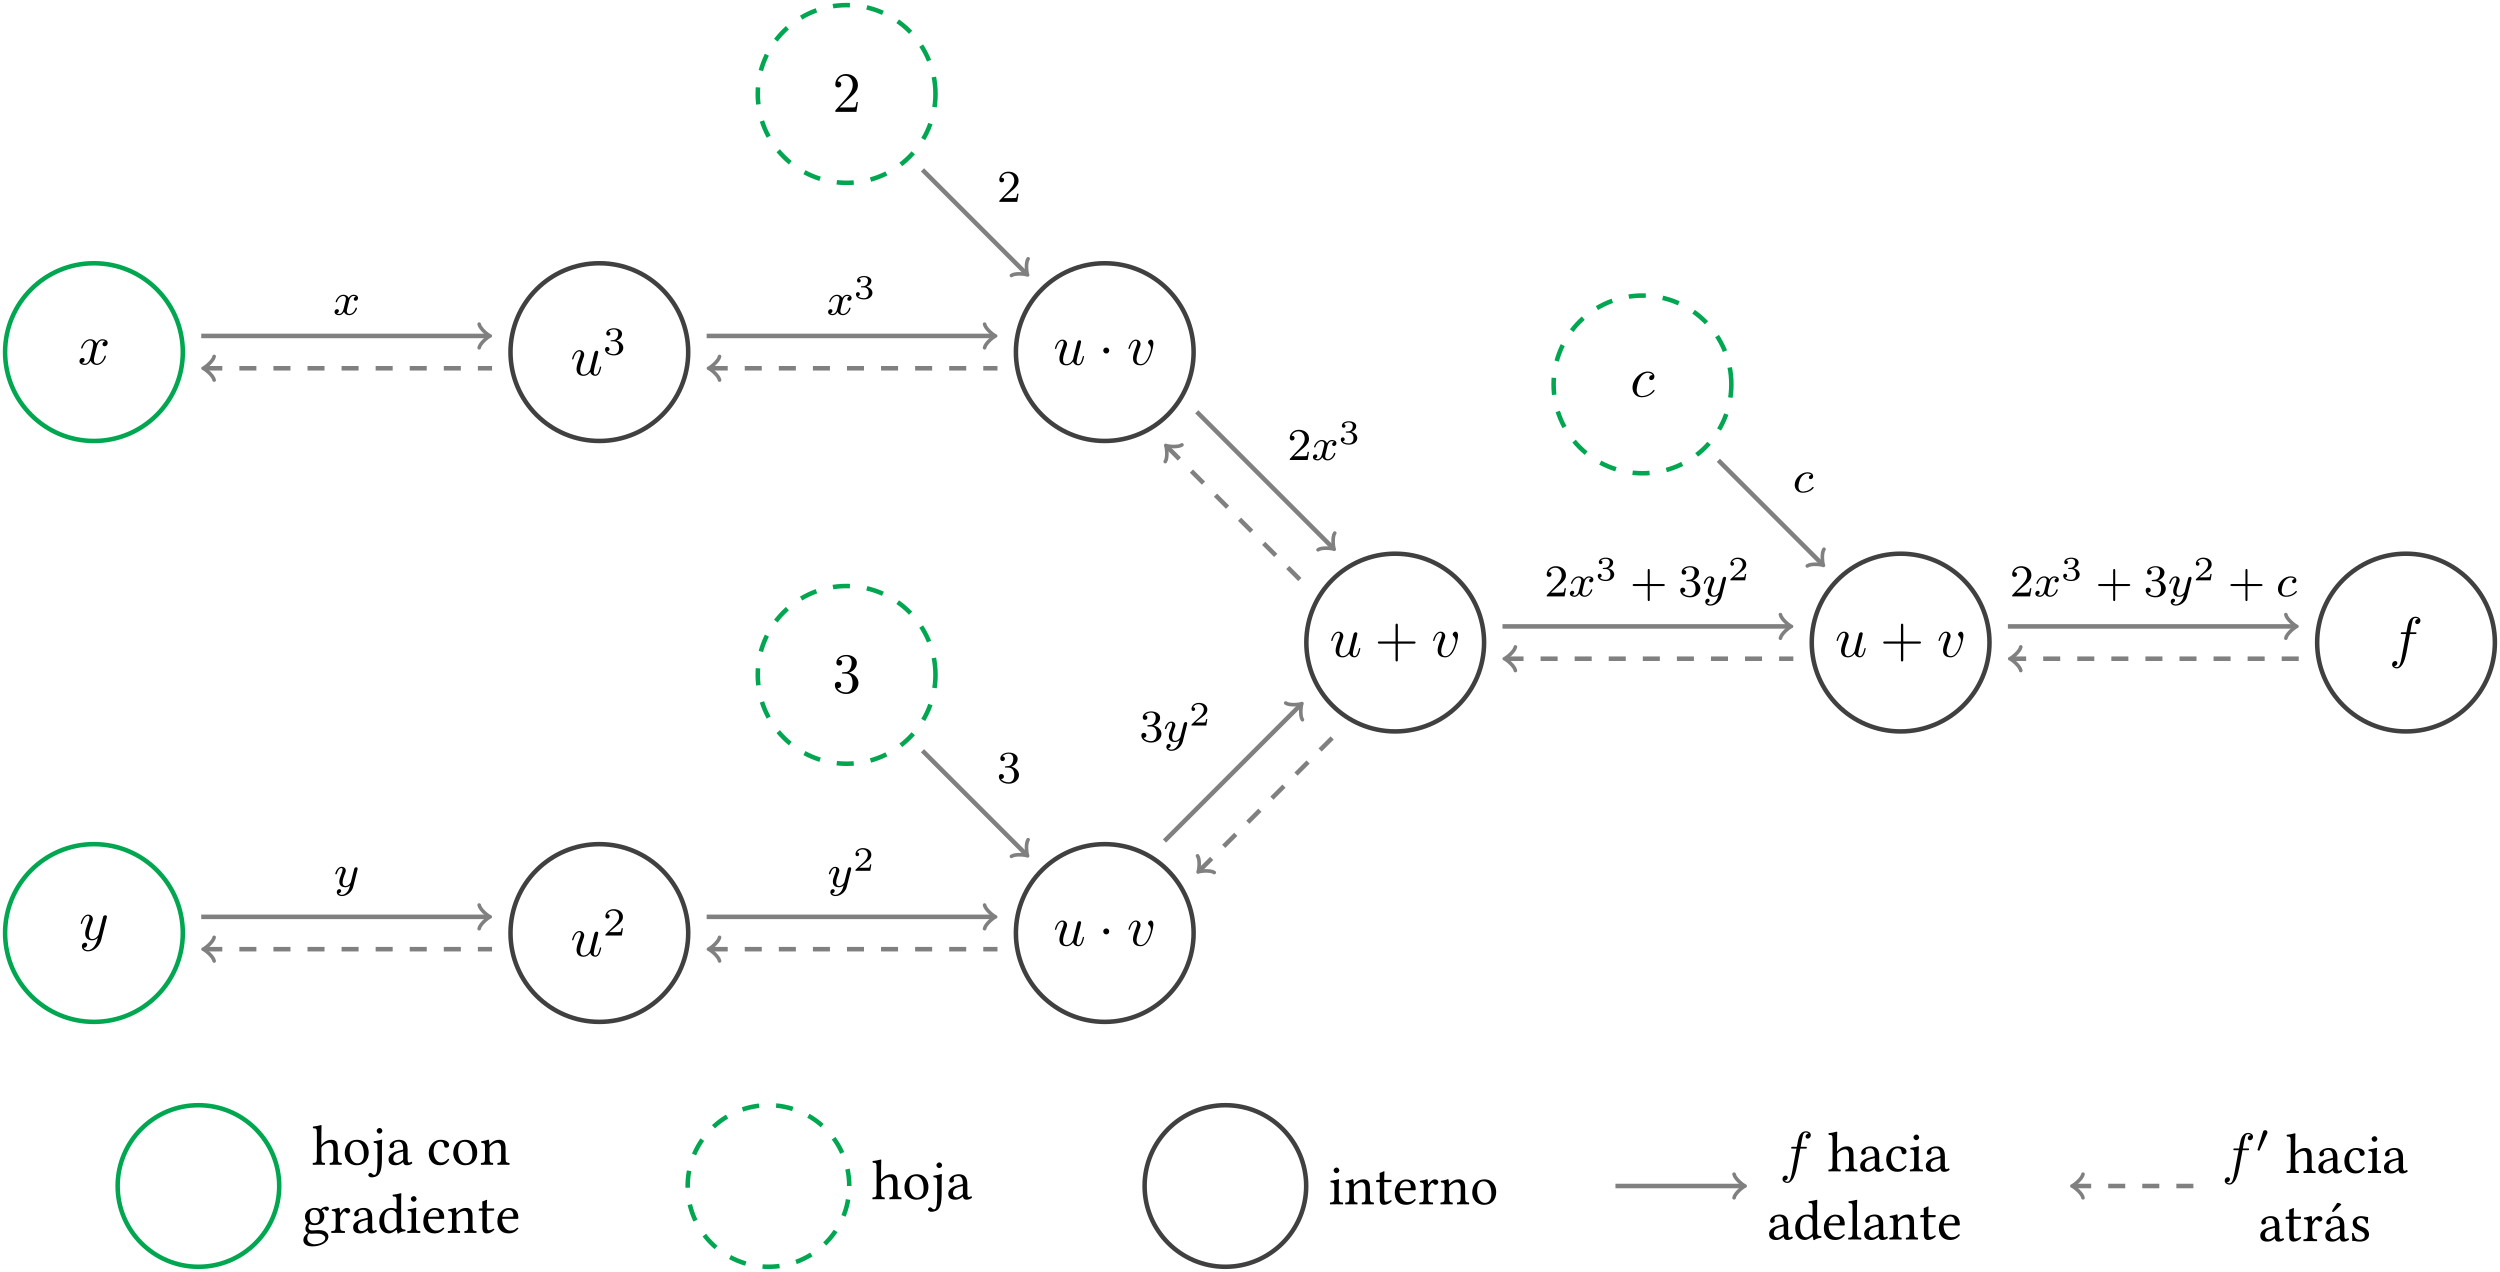 <?xml version="1.0" encoding="UTF-8"?>
<svg xmlns="http://www.w3.org/2000/svg" xmlns:xlink="http://www.w3.org/1999/xlink" width="438.62pt" height="223.151pt" viewBox="0 0 438.62 223.151" version="1.1">
<defs>
<g>
<symbol overflow="visible" id="glyph0-0">
<path style="stroke:none;" d=""/>
</symbol>
<symbol overflow="visible" id="glyph0-1">
<path style="stroke:none;" d="M 5.5 -6.344 C 5.5 -6.797 5.047 -7.031 4.641 -7.031 C 4.297 -7.031 3.672 -6.844 3.375 -5.859 C 3.312 -5.656 3.281 -5.547 3.047 -4.297 L 2.359 -4.297 C 2.156 -4.297 2.047 -4.297 2.047 -4.109 C 2.047 -3.984 2.141 -3.984 2.328 -3.984 L 2.984 -3.984 L 2.25 -0.047 C 2.062 0.922 1.891 1.828 1.375 1.828 C 1.328 1.828 1.094 1.828 0.891 1.641 C 1.359 1.609 1.453 1.25 1.453 1.109 C 1.453 0.875 1.266 0.75 1.078 0.75 C 0.812 0.75 0.531 0.984 0.531 1.359 C 0.531 1.797 0.969 2.047 1.375 2.047 C 1.922 2.047 2.328 1.453 2.5 1.078 C 2.828 0.453 3.047 -0.75 3.062 -0.828 L 3.656 -3.984 L 4.516 -3.984 C 4.719 -3.984 4.812 -3.984 4.812 -4.188 C 4.812 -4.297 4.719 -4.297 4.547 -4.297 L 3.719 -4.297 C 3.828 -4.875 3.812 -4.859 3.922 -5.438 C 3.969 -5.641 4.109 -6.344 4.172 -6.469 C 4.25 -6.656 4.422 -6.812 4.641 -6.812 C 4.672 -6.812 4.938 -6.812 5.125 -6.625 C 4.688 -6.594 4.578 -6.234 4.578 -6.094 C 4.578 -5.859 4.766 -5.734 4.953 -5.734 C 5.219 -5.734 5.5 -5.969 5.5 -6.344 Z M 5.5 -6.344 "/>
</symbol>
<symbol overflow="visible" id="glyph0-2">
<path style="stroke:none;" d="M 5.406 -1.422 C 5.406 -1.531 5.328 -1.531 5.297 -1.531 C 5.188 -1.531 5.188 -1.484 5.156 -1.344 C 5.016 -0.781 4.828 -0.109 4.406 -0.109 C 4.203 -0.109 4.094 -0.234 4.094 -0.562 C 4.094 -0.781 4.219 -1.25 4.297 -1.609 L 4.578 -2.688 C 4.609 -2.828 4.703 -3.203 4.75 -3.359 C 4.797 -3.594 4.891 -3.969 4.891 -4.031 C 4.891 -4.203 4.75 -4.297 4.609 -4.297 C 4.562 -4.297 4.297 -4.281 4.219 -3.953 L 3.469 -0.953 C 3.453 -0.906 3.062 -0.109 2.328 -0.109 C 1.812 -0.109 1.719 -0.562 1.719 -0.922 C 1.719 -1.484 2 -2.266 2.25 -2.953 C 2.375 -3.266 2.422 -3.406 2.422 -3.594 C 2.422 -4.031 2.109 -4.406 1.609 -4.406 C 0.656 -4.406 0.297 -2.953 0.297 -2.875 C 0.297 -2.766 0.406 -2.766 0.406 -2.766 C 0.516 -2.766 0.516 -2.797 0.562 -2.953 C 0.812 -3.812 1.203 -4.188 1.578 -4.188 C 1.672 -4.188 1.828 -4.172 1.828 -3.859 C 1.828 -3.625 1.719 -3.328 1.656 -3.188 C 1.281 -2.188 1.078 -1.578 1.078 -1.094 C 1.078 -0.141 1.766 0.109 2.297 0.109 C 2.953 0.109 3.312 -0.344 3.484 -0.562 C 3.594 -0.156 3.953 0.109 4.375 0.109 C 4.719 0.109 4.953 -0.125 5.109 -0.438 C 5.281 -0.797 5.406 -1.422 5.406 -1.422 Z M 5.406 -1.422 "/>
</symbol>
<symbol overflow="visible" id="glyph0-3">
<path style="stroke:none;" d="M 4.672 -3.703 C 4.672 -4.25 4.406 -4.406 4.234 -4.406 C 3.984 -4.406 3.734 -4.141 3.734 -3.922 C 3.734 -3.797 3.781 -3.734 3.891 -3.625 C 4.109 -3.422 4.234 -3.172 4.234 -2.812 C 4.234 -2.391 3.625 -0.109 2.469 -0.109 C 1.953 -0.109 1.719 -0.453 1.719 -0.984 C 1.719 -1.531 2 -2.266 2.297 -3.094 C 2.375 -3.266 2.422 -3.406 2.422 -3.594 C 2.422 -4.031 2.109 -4.406 1.609 -4.406 C 0.672 -4.406 0.297 -2.953 0.297 -2.875 C 0.297 -2.766 0.406 -2.766 0.406 -2.766 C 0.516 -2.766 0.516 -2.797 0.562 -2.953 C 0.859 -3.953 1.281 -4.188 1.578 -4.188 C 1.656 -4.188 1.828 -4.188 1.828 -3.875 C 1.828 -3.625 1.719 -3.344 1.656 -3.172 C 1.219 -2.016 1.094 -1.562 1.094 -1.125 C 1.094 -0.047 1.969 0.109 2.422 0.109 C 4.094 0.109 4.672 -3.188 4.672 -3.703 Z M 4.672 -3.703 "/>
</symbol>
<symbol overflow="visible" id="glyph0-4">
<path style="stroke:none;" d="M 4.281 -1.062 C 4.281 -1.125 4.234 -1.203 4.172 -1.203 C 4.109 -1.203 4.094 -1.172 4.031 -1.094 C 3.25 -0.109 2.156 -0.109 2.047 -0.109 C 1.422 -0.109 1.141 -0.594 1.141 -1.203 C 1.141 -1.609 1.344 -2.578 1.688 -3.188 C 2 -3.766 2.547 -4.188 3.094 -4.188 C 3.422 -4.188 3.812 -4.062 3.953 -3.781 C 3.781 -3.781 3.656 -3.781 3.516 -3.656 C 3.344 -3.5 3.328 -3.328 3.328 -3.266 C 3.328 -3.016 3.516 -2.906 3.703 -2.906 C 3.984 -2.906 4.25 -3.156 4.25 -3.547 C 4.25 -4.031 3.781 -4.406 3.078 -4.406 C 1.734 -4.406 0.406 -2.984 0.406 -1.578 C 0.406 -0.672 0.984 0.109 2.031 0.109 C 3.453 0.109 4.281 -0.953 4.281 -1.062 Z M 4.281 -1.062 "/>
</symbol>
<symbol overflow="visible" id="glyph0-5">
<path style="stroke:none;" d="M 4.938 -1.422 C 4.938 -1.531 4.859 -1.531 4.828 -1.531 C 4.734 -1.531 4.719 -1.484 4.688 -1.422 C 4.359 -0.344 3.688 -0.109 3.375 -0.109 C 2.984 -0.109 2.828 -0.422 2.828 -0.766 C 2.828 -0.984 2.875 -1.203 2.984 -1.641 L 3.328 -3.016 C 3.391 -3.266 3.625 -4.188 4.312 -4.188 C 4.359 -4.188 4.609 -4.188 4.812 -4.062 C 4.531 -4 4.344 -3.766 4.344 -3.516 C 4.344 -3.359 4.453 -3.172 4.719 -3.172 C 4.938 -3.172 5.25 -3.344 5.25 -3.75 C 5.25 -4.266 4.672 -4.406 4.328 -4.406 C 3.75 -4.406 3.406 -3.875 3.281 -3.656 C 3.031 -4.312 2.5 -4.406 2.203 -4.406 C 1.172 -4.406 0.594 -3.125 0.594 -2.875 C 0.594 -2.766 0.719 -2.766 0.719 -2.766 C 0.797 -2.766 0.828 -2.797 0.844 -2.875 C 1.188 -3.938 1.844 -4.188 2.188 -4.188 C 2.375 -4.188 2.719 -4.094 2.719 -3.516 C 2.719 -3.203 2.547 -2.547 2.188 -1.141 C 2.031 -0.531 1.672 -0.109 1.234 -0.109 C 1.172 -0.109 0.953 -0.109 0.734 -0.234 C 0.984 -0.297 1.203 -0.5 1.203 -0.781 C 1.203 -1.047 0.984 -1.125 0.844 -1.125 C 0.531 -1.125 0.297 -0.875 0.297 -0.547 C 0.297 -0.094 0.781 0.109 1.219 0.109 C 1.891 0.109 2.25 -0.594 2.266 -0.641 C 2.391 -0.281 2.75 0.109 3.344 0.109 C 4.375 0.109 4.938 -1.172 4.938 -1.422 Z M 4.938 -1.422 "/>
</symbol>
<symbol overflow="visible" id="glyph0-6">
<path style="stroke:none;" d="M 4.844 -3.797 C 4.891 -3.938 4.891 -3.953 4.891 -4.031 C 4.891 -4.203 4.75 -4.297 4.594 -4.297 C 4.5 -4.297 4.344 -4.234 4.25 -4.094 C 4.234 -4.031 4.141 -3.734 4.109 -3.547 L 3.906 -2.75 L 3.453 -0.953 C 3.422 -0.812 2.984 -0.109 2.328 -0.109 C 1.828 -0.109 1.719 -0.547 1.719 -0.922 C 1.719 -1.375 1.891 -2 2.219 -2.875 C 2.375 -3.281 2.422 -3.391 2.422 -3.594 C 2.422 -4.031 2.109 -4.406 1.609 -4.406 C 0.656 -4.406 0.297 -2.953 0.297 -2.875 C 0.297 -2.766 0.406 -2.766 0.406 -2.766 C 0.516 -2.766 0.516 -2.797 0.562 -2.953 C 0.844 -3.891 1.234 -4.188 1.578 -4.188 C 1.656 -4.188 1.828 -4.188 1.828 -3.875 C 1.828 -3.625 1.719 -3.359 1.656 -3.172 C 1.25 -2.109 1.078 -1.547 1.078 -1.078 C 1.078 -0.188 1.703 0.109 2.297 0.109 C 2.688 0.109 3.016 -0.062 3.297 -0.344 C 3.172 0.172 3.047 0.672 2.656 1.203 C 2.391 1.531 2.016 1.828 1.562 1.828 C 1.422 1.828 0.969 1.797 0.797 1.406 C 0.953 1.406 1.094 1.406 1.219 1.281 C 1.328 1.203 1.422 1.062 1.422 0.875 C 1.422 0.562 1.156 0.531 1.062 0.531 C 0.828 0.531 0.5 0.688 0.5 1.172 C 0.5 1.672 0.938 2.047 1.562 2.047 C 2.578 2.047 3.609 1.141 3.891 0.016 Z M 4.844 -3.797 "/>
</symbol>
<symbol overflow="visible" id="glyph1-0">
<path style="stroke:none;" d=""/>
</symbol>
<symbol overflow="visible" id="glyph1-1">
<path style="stroke:none;" d="M 7.188 -2.5 C 7.188 -2.688 7 -2.688 6.859 -2.688 L 4.078 -2.688 L 4.078 -5.484 C 4.078 -5.625 4.078 -5.812 3.875 -5.812 C 3.672 -5.812 3.672 -5.625 3.672 -5.484 L 3.672 -2.688 L 0.891 -2.688 C 0.75 -2.688 0.562 -2.688 0.562 -2.5 C 0.562 -2.297 0.75 -2.297 0.891 -2.297 L 3.672 -2.297 L 3.672 0.5 C 3.672 0.641 3.672 0.828 3.875 0.828 C 4.078 0.828 4.078 0.641 4.078 0.5 L 4.078 -2.297 L 6.859 -2.297 C 7 -2.297 7.188 -2.297 7.188 -2.5 Z M 7.188 -2.5 "/>
</symbol>
<symbol overflow="visible" id="glyph1-2">
<path style="stroke:none;" d="M 4.469 -1.734 L 4.234 -1.734 C 4.172 -1.438 4.109 -1 4 -0.844 C 3.938 -0.766 3.281 -0.766 3.062 -0.766 L 1.266 -0.766 L 2.328 -1.797 C 3.875 -3.172 4.469 -3.703 4.469 -4.703 C 4.469 -5.844 3.578 -6.641 2.359 -6.641 C 1.234 -6.641 0.5 -5.719 0.5 -4.828 C 0.5 -4.281 1 -4.281 1.031 -4.281 C 1.203 -4.281 1.547 -4.391 1.547 -4.812 C 1.547 -5.062 1.359 -5.328 1.016 -5.328 C 0.938 -5.328 0.922 -5.328 0.891 -5.312 C 1.109 -5.969 1.656 -6.328 2.234 -6.328 C 3.141 -6.328 3.562 -5.516 3.562 -4.703 C 3.562 -3.906 3.078 -3.125 2.516 -2.5 L 0.609 -0.375 C 0.5 -0.266 0.5 -0.234 0.5 0 L 4.203 0 Z M 4.469 -1.734 "/>
</symbol>
<symbol overflow="visible" id="glyph1-3">
<path style="stroke:none;" d="M 4.562 -1.703 C 4.562 -2.516 3.922 -3.297 2.891 -3.516 C 3.703 -3.781 4.281 -4.469 4.281 -5.266 C 4.281 -6.078 3.406 -6.641 2.453 -6.641 C 1.453 -6.641 0.688 -6.047 0.688 -5.281 C 0.688 -4.953 0.906 -4.766 1.203 -4.766 C 1.5 -4.766 1.703 -4.984 1.703 -5.281 C 1.703 -5.766 1.234 -5.766 1.094 -5.766 C 1.391 -6.266 2.047 -6.391 2.406 -6.391 C 2.828 -6.391 3.375 -6.172 3.375 -5.281 C 3.375 -5.156 3.344 -4.578 3.094 -4.141 C 2.797 -3.656 2.453 -3.625 2.203 -3.625 C 2.125 -3.609 1.891 -3.594 1.812 -3.594 C 1.734 -3.578 1.672 -3.562 1.672 -3.469 C 1.672 -3.359 1.734 -3.359 1.906 -3.359 L 2.344 -3.359 C 3.156 -3.359 3.531 -2.688 3.531 -1.703 C 3.531 -0.344 2.844 -0.062 2.406 -0.062 C 1.969 -0.062 1.219 -0.234 0.875 -0.812 C 1.219 -0.766 1.531 -0.984 1.531 -1.359 C 1.531 -1.719 1.266 -1.922 0.984 -1.922 C 0.734 -1.922 0.422 -1.781 0.422 -1.344 C 0.422 -0.438 1.344 0.219 2.438 0.219 C 3.656 0.219 4.562 -0.688 4.562 -1.703 Z M 4.562 -1.703 "/>
</symbol>
<symbol overflow="visible" id="glyph2-0">
<path style="stroke:none;" d=""/>
</symbol>
<symbol overflow="visible" id="glyph2-1">
<path style="stroke:none;" d="M 1.906 -2.5 C 1.906 -2.781 1.672 -3.016 1.391 -3.016 C 1.094 -3.016 0.859 -2.781 0.859 -2.5 C 0.859 -2.203 1.094 -1.969 1.391 -1.969 C 1.672 -1.969 1.906 -2.203 1.906 -2.5 Z M 1.906 -2.5 "/>
</symbol>
<symbol overflow="visible" id="glyph3-0">
<path style="stroke:none;" d=""/>
</symbol>
<symbol overflow="visible" id="glyph3-1">
<path style="stroke:none;" d="M 3.578 -1.203 C 3.578 -1.75 3.141 -2.297 2.375 -2.453 C 3.094 -2.719 3.359 -3.234 3.359 -3.672 C 3.359 -4.219 2.734 -4.625 1.953 -4.625 C 1.188 -4.625 0.594 -4.25 0.594 -3.688 C 0.594 -3.453 0.75 -3.328 0.953 -3.328 C 1.172 -3.328 1.312 -3.484 1.312 -3.672 C 1.312 -3.875 1.172 -4.031 0.953 -4.047 C 1.203 -4.344 1.672 -4.422 1.938 -4.422 C 2.25 -4.422 2.688 -4.266 2.688 -3.672 C 2.688 -3.375 2.594 -3.047 2.406 -2.844 C 2.188 -2.578 1.984 -2.562 1.641 -2.531 C 1.469 -2.516 1.453 -2.516 1.422 -2.516 C 1.422 -2.516 1.344 -2.5 1.344 -2.422 C 1.344 -2.328 1.406 -2.328 1.531 -2.328 L 1.906 -2.328 C 2.453 -2.328 2.844 -1.953 2.844 -1.203 C 2.844 -0.344 2.328 -0.078 1.938 -0.078 C 1.656 -0.078 1.031 -0.156 0.75 -0.578 C 1.078 -0.578 1.156 -0.812 1.156 -0.969 C 1.156 -1.188 0.984 -1.344 0.766 -1.344 C 0.578 -1.344 0.375 -1.219 0.375 -0.938 C 0.375 -0.281 1.094 0.141 1.938 0.141 C 2.906 0.141 3.578 -0.516 3.578 -1.203 Z M 3.578 -1.203 "/>
</symbol>
<symbol overflow="visible" id="glyph3-2">
<path style="stroke:none;" d="M 3.516 -1.266 L 3.281 -1.266 C 3.266 -1.109 3.188 -0.703 3.094 -0.641 C 3.047 -0.594 2.516 -0.594 2.406 -0.594 L 1.125 -0.594 C 1.859 -1.234 2.109 -1.438 2.516 -1.766 C 3.031 -2.172 3.516 -2.609 3.516 -3.266 C 3.516 -4.109 2.781 -4.625 1.891 -4.625 C 1.031 -4.625 0.438 -4.016 0.438 -3.375 C 0.438 -3.031 0.734 -2.984 0.812 -2.984 C 0.969 -2.984 1.172 -3.109 1.172 -3.359 C 1.172 -3.484 1.125 -3.734 0.766 -3.734 C 0.984 -4.219 1.453 -4.375 1.781 -4.375 C 2.484 -4.375 2.844 -3.828 2.844 -3.266 C 2.844 -2.656 2.406 -2.188 2.188 -1.938 L 0.516 -0.266 C 0.438 -0.203 0.438 -0.188 0.438 0 L 3.312 0 Z M 3.516 -1.266 "/>
</symbol>
<symbol overflow="visible" id="glyph4-0">
<path style="stroke:none;" d=""/>
</symbol>
<symbol overflow="visible" id="glyph4-1">
<path style="stroke:none;" d="M 3.797 -1.422 L 3.547 -1.422 C 3.531 -1.266 3.469 -0.875 3.375 -0.719 C 3.328 -0.656 2.719 -0.656 2.594 -0.656 L 1.172 -0.656 L 2.25 -1.625 C 2.375 -1.75 2.703 -2.016 2.844 -2.125 C 3.328 -2.578 3.797 -3.016 3.797 -3.734 C 3.797 -4.688 3 -5.297 2.016 -5.297 C 1.047 -5.297 0.422 -4.578 0.422 -3.859 C 0.422 -3.469 0.734 -3.422 0.844 -3.422 C 1.016 -3.422 1.266 -3.531 1.266 -3.844 C 1.266 -4.25 0.859 -4.25 0.766 -4.25 C 1 -4.844 1.531 -5.031 1.922 -5.031 C 2.656 -5.031 3.047 -4.406 3.047 -3.734 C 3.047 -2.906 2.469 -2.297 1.516 -1.344 L 0.516 -0.297 C 0.422 -0.219 0.422 -0.203 0.422 0 L 3.562 0 Z M 3.797 -1.422 "/>
</symbol>
<symbol overflow="visible" id="glyph4-2">
<path style="stroke:none;" d="M 6.109 -1.984 C 6.109 -2.172 5.922 -2.172 5.812 -2.172 L 3.469 -2.172 L 3.469 -4.531 C 3.469 -4.641 3.469 -4.812 3.297 -4.812 C 3.109 -4.812 3.109 -4.641 3.109 -4.531 L 3.109 -2.172 L 0.75 -2.172 C 0.641 -2.172 0.469 -2.172 0.469 -1.984 C 0.469 -1.812 0.641 -1.812 0.75 -1.812 L 3.109 -1.812 L 3.109 0.547 C 3.109 0.656 3.109 0.828 3.297 0.828 C 3.469 0.828 3.469 0.656 3.469 0.547 L 3.469 -1.812 L 5.812 -1.812 C 5.922 -1.812 6.109 -1.812 6.109 -1.984 Z M 6.109 -1.984 "/>
</symbol>
<symbol overflow="visible" id="glyph4-3">
<path style="stroke:none;" d="M 3.875 -1.359 C 3.875 -2.031 3.344 -2.625 2.531 -2.812 C 3.156 -3.031 3.641 -3.562 3.641 -4.203 C 3.641 -4.844 2.922 -5.297 2.094 -5.297 C 1.234 -5.297 0.594 -4.844 0.594 -4.234 C 0.594 -3.938 0.781 -3.812 1 -3.812 C 1.25 -3.812 1.406 -3.984 1.406 -4.219 C 1.406 -4.516 1.141 -4.625 0.969 -4.625 C 1.312 -5.062 1.922 -5.094 2.062 -5.094 C 2.266 -5.094 2.875 -5.031 2.875 -4.203 C 2.875 -3.656 2.641 -3.312 2.531 -3.188 C 2.297 -2.938 2.109 -2.922 1.625 -2.891 C 1.469 -2.891 1.406 -2.875 1.406 -2.766 C 1.406 -2.656 1.484 -2.656 1.625 -2.656 L 2.016 -2.656 C 2.641 -2.656 3.047 -2.203 3.047 -1.359 C 3.047 -0.359 2.484 -0.078 2.062 -0.078 C 1.625 -0.078 1.016 -0.234 0.734 -0.656 C 1.031 -0.656 1.234 -0.844 1.234 -1.094 C 1.234 -1.359 1.047 -1.531 0.781 -1.531 C 0.578 -1.531 0.344 -1.406 0.344 -1.078 C 0.344 -0.328 1.156 0.172 2.078 0.172 C 3.125 0.172 3.875 -0.562 3.875 -1.359 Z M 3.875 -1.359 "/>
</symbol>
<symbol overflow="visible" id="glyph5-0">
<path style="stroke:none;" d=""/>
</symbol>
<symbol overflow="visible" id="glyph5-1">
<path style="stroke:none;" d="M 4.188 -1.141 C 4.188 -1.219 4.125 -1.25 4.062 -1.25 C 3.969 -1.25 3.953 -1.188 3.922 -1.109 C 3.766 -0.578 3.312 -0.141 2.859 -0.141 C 2.594 -0.141 2.406 -0.312 2.406 -0.656 C 2.406 -0.812 2.453 -1 2.562 -1.438 L 2.828 -2.531 C 2.938 -2.953 3.219 -3.297 3.578 -3.297 C 3.625 -3.297 3.828 -3.297 4 -3.172 C 3.641 -3.094 3.625 -2.781 3.625 -2.75 C 3.625 -2.578 3.766 -2.453 3.938 -2.453 C 4.109 -2.453 4.375 -2.594 4.375 -2.938 C 4.375 -3.391 3.875 -3.516 3.578 -3.516 C 3.219 -3.516 2.906 -3.25 2.719 -2.938 C 2.547 -3.359 2.141 -3.516 1.812 -3.516 C 0.938 -3.516 0.453 -2.516 0.453 -2.297 C 0.453 -2.219 0.516 -2.188 0.578 -2.188 C 0.672 -2.188 0.688 -2.234 0.703 -2.328 C 0.891 -2.906 1.375 -3.297 1.781 -3.297 C 2.094 -3.297 2.25 -3.062 2.25 -2.781 C 2.25 -2.625 2.156 -2.25 2.094 -2 L 1.812 -0.906 C 1.703 -0.484 1.422 -0.141 1.062 -0.141 C 1.031 -0.141 0.828 -0.141 0.656 -0.25 C 1.016 -0.344 1.016 -0.688 1.016 -0.688 C 1.016 -0.875 0.875 -0.984 0.703 -0.984 C 0.484 -0.984 0.25 -0.797 0.25 -0.5 C 0.25 -0.125 0.641 0.078 1.047 0.078 C 1.469 0.078 1.766 -0.234 1.906 -0.5 C 2.094 -0.109 2.453 0.078 2.844 0.078 C 3.703 0.078 4.188 -0.922 4.188 -1.141 Z M 4.188 -1.141 "/>
</symbol>
<symbol overflow="visible" id="glyph5-2">
<path style="stroke:none;" d="M 4.125 -3 C 4.156 -3.109 4.156 -3.125 4.156 -3.188 C 4.156 -3.391 4 -3.438 3.906 -3.438 C 3.859 -3.438 3.688 -3.422 3.578 -3.219 C 3.562 -3.172 3.484 -2.891 3.453 -2.719 L 2.969 -0.812 C 2.969 -0.781 2.625 -0.141 2.047 -0.141 C 1.656 -0.141 1.516 -0.438 1.516 -0.781 C 1.516 -1.25 1.781 -1.953 1.969 -2.422 C 2.047 -2.625 2.078 -2.688 2.078 -2.844 C 2.078 -3.281 1.719 -3.516 1.359 -3.516 C 0.562 -3.516 0.234 -2.391 0.234 -2.297 C 0.234 -2.219 0.297 -2.188 0.359 -2.188 C 0.469 -2.188 0.469 -2.234 0.5 -2.312 C 0.703 -3.016 1.047 -3.297 1.328 -3.297 C 1.453 -3.297 1.516 -3.219 1.516 -3.031 C 1.516 -2.859 1.453 -2.672 1.406 -2.531 C 1.078 -1.688 0.938 -1.281 0.938 -0.906 C 0.938 -0.125 1.531 0.078 2 0.078 C 2.375 0.078 2.641 -0.094 2.844 -0.266 C 2.719 0.172 2.641 0.484 2.344 0.875 C 2.078 1.188 1.766 1.406 1.406 1.406 C 1.266 1.406 0.969 1.375 0.812 1.141 C 1.234 1.109 1.266 0.75 1.266 0.703 C 1.266 0.516 1.109 0.406 0.953 0.406 C 0.766 0.406 0.5 0.547 0.5 0.938 C 0.5 1.312 0.844 1.625 1.406 1.625 C 2.219 1.625 3.125 0.969 3.375 0.016 Z M 4.125 -3 "/>
</symbol>
<symbol overflow="visible" id="glyph5-3">
<path style="stroke:none;" d="M 3.672 -0.828 C 3.672 -0.906 3.594 -0.953 3.547 -0.953 C 3.5 -0.953 3.469 -0.938 3.438 -0.891 C 2.812 -0.141 1.906 -0.141 1.766 -0.141 C 1.344 -0.141 1 -0.406 1 -1.016 C 1 -1.359 1.156 -2.203 1.531 -2.703 C 1.875 -3.141 2.281 -3.297 2.594 -3.297 C 2.688 -3.297 3.047 -3.281 3.266 -3.047 C 2.938 -3.016 2.828 -2.766 2.828 -2.609 C 2.828 -2.375 3.031 -2.312 3.141 -2.312 C 3.172 -2.312 3.578 -2.344 3.578 -2.828 C 3.578 -3.312 3.062 -3.516 2.578 -3.516 C 1.453 -3.516 0.344 -2.422 0.344 -1.297 C 0.344 -0.547 0.875 0.078 1.75 0.078 C 3.016 0.078 3.672 -0.719 3.672 -0.828 Z M 3.672 -0.828 "/>
</symbol>
<symbol overflow="visible" id="glyph6-0">
<path style="stroke:none;" d=""/>
</symbol>
<symbol overflow="visible" id="glyph6-1">
<path style="stroke:none;" d="M 3.266 -1.031 C 3.266 -1.469 2.938 -1.938 2.219 -2.109 C 2.703 -2.266 3.078 -2.656 3.078 -3.141 C 3.078 -3.625 2.516 -3.984 1.797 -3.984 C 1.094 -3.984 0.562 -3.656 0.562 -3.172 C 0.562 -2.906 0.766 -2.844 0.891 -2.844 C 1.047 -2.844 1.203 -2.938 1.203 -3.156 C 1.203 -3.344 1.078 -3.453 0.906 -3.469 C 1.188 -3.781 1.734 -3.781 1.797 -3.781 C 2.094 -3.781 2.484 -3.641 2.484 -3.141 C 2.484 -2.812 2.297 -2.234 1.688 -2.203 C 1.578 -2.203 1.422 -2.188 1.375 -2.188 C 1.312 -2.172 1.25 -2.172 1.25 -2.078 C 1.25 -1.984 1.312 -1.984 1.406 -1.984 L 1.766 -1.984 C 2.266 -1.984 2.609 -1.641 2.609 -1.031 C 2.609 -0.375 2.219 -0.094 1.781 -0.094 C 1.609 -0.094 1 -0.125 0.734 -0.469 C 0.969 -0.5 1.062 -0.656 1.062 -0.812 C 1.062 -1.016 0.922 -1.156 0.719 -1.156 C 0.562 -1.156 0.375 -1.047 0.375 -0.797 C 0.375 -0.203 1.031 0.125 1.797 0.125 C 2.688 0.125 3.266 -0.438 3.266 -1.031 Z M 3.266 -1.031 "/>
</symbol>
<symbol overflow="visible" id="glyph6-2">
<path style="stroke:none;" d="M 3.219 -1.125 L 3 -1.125 C 2.984 -1.031 2.922 -0.641 2.844 -0.578 C 2.797 -0.531 2.312 -0.531 2.219 -0.531 L 1.109 -0.531 L 1.875 -1.156 C 2.078 -1.328 2.609 -1.703 2.797 -1.891 C 2.969 -2.062 3.219 -2.375 3.219 -2.797 C 3.219 -3.547 2.547 -3.984 1.734 -3.984 C 0.969 -3.984 0.438 -3.469 0.438 -2.906 C 0.438 -2.609 0.688 -2.562 0.75 -2.562 C 0.906 -2.562 1.078 -2.672 1.078 -2.891 C 1.078 -3.016 1 -3.219 0.734 -3.219 C 0.875 -3.516 1.234 -3.75 1.656 -3.75 C 2.281 -3.75 2.609 -3.281 2.609 -2.797 C 2.609 -2.375 2.328 -1.938 1.922 -1.547 L 0.5 -0.25 C 0.438 -0.188 0.438 -0.188 0.438 0 L 3.031 0 Z M 3.219 -1.125 "/>
</symbol>
<symbol overflow="visible" id="glyph7-0">
<path style="stroke:none;" d="M 0.5 -6.016 L 2.188 -3.484 L 0.5 -0.953 Z M 0.797 -0.5 L 2.5 -3.031 L 4.188 -0.5 Z M 2.797 -3.484 L 4.484 -6.016 L 4.484 -0.953 Z M 2.5 -3.922 L 0.797 -6.453 L 4.188 -6.453 Z M 0 0 L 4.984 0 L 4.984 -6.953 L 0 -6.953 Z M 0 0 "/>
</symbol>
<symbol overflow="visible" id="glyph7-1">
<path style="stroke:none;" d="M 1.672 -2.844 C 1.672 -3.062 1.75 -3.188 1.828 -3.266 C 2.219 -3.641 2.719 -3.859 3.109 -3.859 C 3.312 -3.859 3.516 -3.734 3.641 -3.5 C 3.734 -3.297 3.766 -3.031 3.766 -2.734 L 3.766 -1.219 C 3.766 -0.406 3.656 -0.359 3.141 -0.312 C 3.094 -0.25 3.094 -0.047 3.141 0.016 C 3.422 0.016 3.766 0 4.156 0 C 4.562 0 4.891 0.016 5.219 0.016 C 5.266 -0.047 5.266 -0.25 5.219 -0.312 C 4.656 -0.359 4.547 -0.406 4.547 -1.219 L 4.547 -2.703 C 4.547 -3.25 4.5 -3.734 4.281 -4.031 C 4.109 -4.25 3.797 -4.375 3.453 -4.375 C 2.953 -4.375 2.359 -4.25 1.75 -3.562 C 1.719 -3.531 1.656 -3.422 1.656 -3.562 L 1.672 -5.812 C 1.672 -6.453 1.703 -6.859 1.703 -6.859 C 1.703 -6.922 1.672 -6.953 1.578 -6.953 C 1.328 -6.859 0.578 -6.719 0.172 -6.688 C 0.156 -6.609 0.172 -6.453 0.234 -6.391 C 0.75 -6.359 0.875 -6.406 0.875 -5.578 L 0.875 -1.219 C 0.875 -0.391 0.75 -0.344 0.172 -0.312 C 0.125 -0.25 0.125 -0.047 0.172 0.016 C 0.516 0.016 0.875 0 1.281 0 C 1.656 0 1.984 0.016 2.266 0.016 C 2.328 -0.047 2.328 -0.25 2.266 -0.312 C 1.75 -0.344 1.672 -0.391 1.672 -1.219 Z M 1.672 -2.844 "/>
</symbol>
<symbol overflow="visible" id="glyph7-2">
<path style="stroke:none;" d="M 0.406 -2.047 C 0.406 -1.031 1.094 0.094 2.5 0.094 C 3.141 0.094 3.625 -0.125 3.969 -0.453 C 4.422 -0.891 4.609 -1.531 4.609 -2.141 C 4.609 -3.172 4.047 -4.375 2.516 -4.375 C 1.859 -4.375 1.328 -4.109 0.953 -3.672 C 0.594 -3.25 0.406 -2.672 0.406 -2.047 Z M 2.375 -4.031 C 3.234 -4.031 3.766 -3.25 3.766 -1.812 C 3.766 -0.562 3.109 -0.25 2.641 -0.25 C 1.609 -0.25 1.266 -1.5 1.266 -2.266 C 1.266 -3.141 1.469 -4.031 2.375 -4.031 Z M 2.375 -4.031 "/>
</symbol>
<symbol overflow="visible" id="glyph7-3">
<path style="stroke:none;" d="M 0.984 -5.969 C 0.984 -5.719 1.219 -5.453 1.469 -5.453 C 1.75 -5.453 1.984 -5.719 1.984 -5.938 C 1.984 -6.172 1.781 -6.453 1.5 -6.453 C 1.266 -6.453 0.984 -6.203 0.984 -5.969 Z M 1.125 -3.156 L 1.125 -0.75 C 1.125 0.562 1.094 1.781 0.594 1.781 C 0.484 1.781 0.344 1.75 0.281 1.672 C 0.172 1.578 0.062 1.422 -0.156 1.422 C -0.266 1.422 -0.484 1.609 -0.484 1.797 C -0.484 2.078 -0.125 2.219 0.062 2.219 C 0.281 2.219 0.797 2.188 1.172 1.891 C 1.641 1.5 1.906 0.781 1.906 -1.094 L 1.906 -3.203 C 1.906 -3.703 1.953 -4.344 1.953 -4.344 C 1.953 -4.375 1.906 -4.406 1.828 -4.406 C 1.547 -4.297 1.141 -4.203 0.453 -4.109 C 0.438 -4.062 0.453 -3.891 0.484 -3.844 C 1.016 -3.781 1.125 -3.734 1.125 -3.156 Z M 1.125 -3.156 "/>
</symbol>
<symbol overflow="visible" id="glyph7-4">
<path style="stroke:none;" d="M 2.922 -2.328 L 2.922 -1 C 2.922 -0.875 2.859 -0.812 2.781 -0.75 C 2.516 -0.531 2.188 -0.312 1.906 -0.312 C 1.406 -0.312 1.188 -0.703 1.188 -1.016 C 1.188 -1.469 1.391 -1.922 2.141 -2.109 Z M 2.922 -0.484 C 2.984 -0.172 3.094 0.094 3.594 0.094 C 3.969 0.094 4.328 -0.062 4.531 -0.266 C 4.516 -0.391 4.469 -0.484 4.359 -0.531 C 4.297 -0.484 4.125 -0.375 4 -0.375 C 3.703 -0.375 3.703 -0.766 3.703 -1.219 L 3.703 -2.688 C 3.703 -4.109 2.922 -4.375 2.188 -4.375 C 1.375 -4.375 0.547 -3.844 0.547 -3.266 C 0.547 -3.031 0.672 -2.906 0.891 -2.906 C 1.188 -2.906 1.359 -3.125 1.359 -3.25 C 1.359 -3.312 1.359 -3.391 1.328 -3.422 C 1.328 -3.453 1.312 -3.516 1.312 -3.625 C 1.312 -3.938 1.734 -4.047 2.109 -4.047 C 2.453 -4.047 2.922 -3.875 2.922 -2.75 C 2.922 -2.688 2.891 -2.641 2.859 -2.625 L 2 -2.422 C 1.047 -2.188 0.359 -1.656 0.359 -0.984 C 0.359 -0.156 0.922 0.094 1.609 0.094 C 1.969 0.094 2.266 0.016 2.703 -0.312 L 2.906 -0.484 Z M 2.922 -0.484 "/>
</symbol>
<symbol overflow="visible" id="glyph7-5">
<path style="stroke:none;" d="M 3.969 -0.906 C 3.922 -1 3.844 -1.031 3.766 -1.047 C 3.422 -0.609 2.984 -0.391 2.562 -0.391 C 1.828 -0.391 1.219 -1.125 1.219 -2.297 C 1.219 -3.391 1.703 -4.047 2.359 -4.047 C 2.953 -4.047 3.031 -3.703 3.078 -3.344 C 3.094 -3.078 3.234 -2.984 3.453 -2.984 C 3.656 -2.984 3.938 -3.125 3.938 -3.422 C 3.938 -3.984 3.375 -4.375 2.406 -4.375 C 1.422 -4.375 0.375 -3.484 0.375 -2.078 C 0.375 -0.781 1.094 0.094 2.344 0.094 C 2.938 0.094 3.469 -0.094 3.969 -0.906 Z M 3.969 -0.906 "/>
</symbol>
<symbol overflow="visible" id="glyph7-6">
<path style="stroke:none;" d="M 1.828 -3.562 C 1.781 -3.5 1.719 -3.484 1.719 -3.562 C 1.703 -3.844 1.688 -4.234 1.641 -4.328 C 1.609 -4.375 1.594 -4.406 1.516 -4.406 C 1.234 -4.297 0.984 -4.203 0.297 -4.109 C 0.266 -4.062 0.297 -3.891 0.312 -3.844 C 0.844 -3.781 0.953 -3.734 0.953 -3.156 L 0.953 -1.219 C 0.953 -0.406 0.859 -0.359 0.266 -0.312 C 0.203 -0.25 0.203 -0.047 0.266 0.016 C 0.562 0.016 0.953 0 1.359 0 C 1.75 0 2.047 0.016 2.359 0.016 C 2.406 -0.047 2.406 -0.25 2.359 -0.312 C 1.844 -0.359 1.75 -0.406 1.75 -1.219 L 1.75 -2.844 C 1.75 -3.062 1.828 -3.188 1.906 -3.266 C 2.297 -3.641 2.734 -3.859 3.125 -3.859 C 3.328 -3.859 3.531 -3.734 3.656 -3.5 C 3.766 -3.297 3.781 -3.031 3.781 -2.734 L 3.781 -1.219 C 3.781 -0.406 3.672 -0.359 3.156 -0.312 C 3.109 -0.25 3.109 -0.047 3.156 0.016 C 3.453 0.016 3.781 0 4.172 0 C 4.578 0 4.938 0.016 5.234 0.016 C 5.281 -0.047 5.281 -0.25 5.234 -0.312 C 4.672 -0.359 4.562 -0.406 4.562 -1.219 L 4.562 -2.703 C 4.562 -3.25 4.531 -3.734 4.297 -4.031 C 4.125 -4.25 3.812 -4.375 3.469 -4.375 C 2.984 -4.375 2.422 -4.25 1.828 -3.562 Z M 1.828 -3.562 "/>
</symbol>
<symbol overflow="visible" id="glyph7-7">
<path style="stroke:none;" d="M 3.188 -2.781 C 3.188 -1.859 2.719 -1.672 2.344 -1.672 C 1.5 -1.672 1.422 -2.375 1.422 -3.016 C 1.422 -3.703 1.672 -4.062 2.219 -4.062 C 2.844 -4.062 3.188 -3.609 3.188 -2.781 Z M 1.312 0.094 C 1.422 0.125 1.578 0.156 1.719 0.156 C 2.031 0.156 2.297 0.125 2.438 0.125 C 2.938 0.125 3.359 0.125 3.656 0.297 C 4.031 0.516 4.156 0.641 4.156 0.906 C 4.156 1.625 3.094 2 2.203 2 C 1.844 2 1 1.719 1 1.031 C 1 0.703 1.031 0.453 1.312 0.094 Z M 4.422 -3.859 C 4.609 -3.859 4.797 -4.031 4.797 -4.234 C 4.797 -4.453 4.609 -4.609 4.344 -4.609 C 4.078 -4.609 3.594 -4.438 3.344 -4.094 C 3.219 -4.172 2.891 -4.375 2.297 -4.375 C 1.422 -4.375 0.594 -3.781 0.594 -2.859 C 0.594 -2.328 0.844 -2.016 1.109 -1.75 C 0.844 -1.5 0.672 -1.078 0.672 -0.734 C 0.672 -0.375 0.875 -0.094 1.141 0.031 C 0.594 0.344 0.312 0.812 0.312 1.234 C 0.312 2.109 1.141 2.375 1.906 2.375 C 3.25 2.375 4.703 1.719 4.703 0.641 C 4.703 0.328 4.562 0.078 4.266 -0.156 C 3.875 -0.484 3.188 -0.484 2.812 -0.484 C 2.625 -0.484 2.375 -0.469 2.141 -0.438 C 2 -0.422 1.891 -0.422 1.844 -0.422 C 1.562 -0.422 1.203 -0.562 1.203 -0.984 C 1.203 -1.188 1.266 -1.391 1.391 -1.562 C 1.625 -1.422 1.906 -1.359 2.297 -1.359 C 3.172 -1.359 3.984 -1.906 3.984 -2.875 C 3.984 -3.344 3.844 -3.625 3.547 -3.922 C 3.625 -4.016 3.812 -4.156 3.953 -4.156 C 4.016 -4.156 4.094 -4.125 4.141 -4.031 C 4.188 -3.953 4.312 -3.859 4.422 -3.859 Z M 4.422 -3.859 "/>
</symbol>
<symbol overflow="visible" id="glyph7-8">
<path style="stroke:none;" d="M 1.75 -3.562 C 1.734 -3.969 1.719 -4.234 1.672 -4.328 C 1.656 -4.375 1.641 -4.406 1.562 -4.406 C 1.281 -4.297 1.016 -4.203 0.328 -4.109 C 0.312 -4.062 0.328 -3.891 0.344 -3.844 C 0.891 -3.781 1 -3.734 1 -3.156 L 1 -1.219 C 1 -0.391 0.875 -0.344 0.266 -0.312 C 0.203 -0.25 0.203 -0.047 0.266 0.016 C 0.609 0.016 1 0 1.391 0 C 1.797 0 2.25 0.016 2.609 0.016 C 2.656 -0.047 2.656 -0.25 2.609 -0.312 C 1.906 -0.359 1.781 -0.391 1.781 -1.219 L 1.781 -2.609 C 1.781 -2.859 1.906 -3.094 2.031 -3.266 C 2.141 -3.422 2.359 -3.766 2.484 -3.766 C 2.578 -3.766 2.656 -3.734 2.734 -3.625 C 2.812 -3.531 2.938 -3.406 3.094 -3.406 C 3.344 -3.406 3.562 -3.656 3.562 -3.891 C 3.562 -4.094 3.391 -4.375 2.969 -4.375 C 2.5 -4.375 2.094 -3.938 1.859 -3.547 C 1.797 -3.438 1.75 -3.516 1.75 -3.562 Z M 1.75 -3.562 "/>
</symbol>
<symbol overflow="visible" id="glyph7-9">
<path style="stroke:none;" d="M 3.438 -1.234 C 3.438 -1.047 3.422 -0.969 3.281 -0.844 C 2.906 -0.531 2.594 -0.375 2.344 -0.375 C 1.797 -0.375 1.25 -0.953 1.25 -2.203 C 1.25 -2.922 1.391 -3.312 1.531 -3.531 C 1.844 -4 2.266 -4.031 2.469 -4.031 C 2.828 -4.031 3.078 -3.891 3.266 -3.672 C 3.406 -3.516 3.438 -3.438 3.438 -3.125 Z M 3.328 -0.5 C 3.375 -0.531 3.469 -0.562 3.484 -0.484 C 3.516 -0.25 3.594 0.094 3.594 0.094 C 3.672 0.125 3.719 0.125 3.781 0.094 C 4 -0.078 4.344 -0.234 4.953 -0.297 C 5.016 -0.359 5.016 -0.516 4.953 -0.562 C 4.312 -0.625 4.234 -0.812 4.234 -1.297 L 4.234 -5.812 C 4.234 -6.453 4.266 -6.859 4.266 -6.859 C 4.266 -6.922 4.234 -6.953 4.141 -6.953 C 3.891 -6.859 3.141 -6.719 2.734 -6.688 C 2.719 -6.609 2.734 -6.453 2.797 -6.391 C 3.312 -6.359 3.438 -6.406 3.438 -5.578 L 3.438 -4.297 C 3.438 -4.234 3.422 -4.203 3.344 -4.203 C 3.312 -4.203 2.906 -4.375 2.578 -4.375 C 1.906 -4.375 1.469 -4.156 1.078 -3.781 C 0.641 -3.344 0.391 -2.766 0.391 -2.031 C 0.391 -0.797 1 0.094 2.078 0.094 C 2.469 0.094 2.844 -0.094 3.328 -0.5 Z M 3.328 -0.5 "/>
</symbol>
<symbol overflow="visible" id="glyph7-10">
<path style="stroke:none;" d="M 0.891 -5.969 C 0.891 -5.719 1.141 -5.453 1.375 -5.453 C 1.656 -5.453 1.891 -5.719 1.891 -5.938 C 1.891 -6.172 1.688 -6.453 1.422 -6.453 C 1.172 -6.453 0.891 -6.203 0.891 -5.969 Z M 1.797 -1.219 L 1.797 -3.203 C 1.797 -3.703 1.844 -4.344 1.844 -4.344 C 1.844 -4.375 1.797 -4.406 1.719 -4.406 C 1.438 -4.297 1.031 -4.203 0.344 -4.109 C 0.328 -4.062 0.344 -3.891 0.375 -3.844 C 0.922 -3.781 1.016 -3.734 1.016 -3.156 L 1.016 -1.219 C 1.016 -0.391 0.906 -0.359 0.297 -0.312 C 0.234 -0.25 0.234 -0.047 0.297 0.016 C 0.625 0.016 1.016 0 1.422 0 C 1.812 0 2.188 0.016 2.516 0.016 C 2.578 -0.047 2.578 -0.25 2.516 -0.312 C 1.906 -0.344 1.797 -0.391 1.797 -1.219 Z M 1.797 -1.219 "/>
</symbol>
<symbol overflow="visible" id="glyph7-11">
<path style="stroke:none;" d="M 1.234 -2.812 C 1.422 -3.938 2.125 -4.031 2.359 -4.031 C 2.734 -4.031 3.188 -3.812 3.188 -2.984 C 3.188 -2.891 3.156 -2.844 3.047 -2.844 Z M 3.844 -0.922 C 3.484 -0.547 3.188 -0.391 2.609 -0.391 C 2.25 -0.391 1.828 -0.594 1.531 -1.109 C 1.328 -1.438 1.203 -1.891 1.203 -2.469 L 3.859 -2.453 C 3.984 -2.453 4.047 -2.516 4.047 -2.625 C 4.047 -3.453 3.75 -4.359 2.359 -4.359 C 1.5 -4.359 0.375 -3.531 0.375 -2.016 C 0.375 -1.453 0.516 -0.922 0.844 -0.531 C 1.172 -0.141 1.641 0.094 2.359 0.094 C 3.125 0.094 3.656 -0.25 4.062 -0.766 C 4.031 -0.875 3.969 -0.922 3.844 -0.922 Z M 3.844 -0.922 "/>
</symbol>
<symbol overflow="visible" id="glyph7-12">
<path style="stroke:none;" d="M 0.422 -4.281 C 0.297 -4.281 0.25 -4.156 0.25 -4.078 L 0.25 -3.953 C 0.25 -3.891 0.266 -3.891 0.297 -3.891 L 0.891 -3.891 L 0.891 -0.891 C 0.891 -0.172 1.203 0.094 1.656 0.094 C 2.109 0.094 2.609 -0.125 3 -0.562 C 2.984 -0.656 2.922 -0.719 2.828 -0.734 C 2.562 -0.531 2.266 -0.453 2 -0.453 C 1.734 -0.453 1.672 -0.75 1.672 -1.359 L 1.672 -3.891 L 2.719 -3.891 C 2.812 -3.891 2.953 -3.922 2.953 -4.016 L 2.953 -4.219 C 2.953 -4.25 2.922 -4.281 2.875 -4.281 L 1.672 -4.281 L 1.672 -4.672 C 1.672 -5.312 1.719 -5.719 1.719 -5.719 C 1.719 -5.766 1.688 -5.797 1.641 -5.797 C 1.594 -5.797 1.5 -5.766 1.422 -5.719 C 1.312 -5.656 1.203 -5.609 1.078 -5.578 C 0.953 -5.531 0.859 -5.5 0.859 -5.438 C 0.859 -5.312 0.891 -5.391 0.891 -4.281 Z M 0.422 -4.281 "/>
</symbol>
<symbol overflow="visible" id="glyph7-13">
<path style="stroke:none;" d="M 0.953 -1.219 C 0.953 -0.391 0.844 -0.344 0.234 -0.312 C 0.172 -0.25 0.172 -0.047 0.234 0.016 C 0.578 0.016 0.953 0 1.344 0 C 1.75 0 2.125 0.016 2.453 0.016 C 2.516 -0.047 2.516 -0.25 2.453 -0.312 C 1.844 -0.344 1.734 -0.391 1.734 -1.219 L 1.734 -5.812 C 1.734 -6.453 1.781 -6.859 1.781 -6.859 C 1.781 -6.922 1.734 -6.953 1.641 -6.953 C 1.391 -6.859 0.641 -6.719 0.25 -6.688 C 0.234 -6.609 0.25 -6.453 0.312 -6.391 C 0.891 -6.344 0.953 -6.312 0.953 -5.578 Z M 0.953 -1.219 "/>
</symbol>
<symbol overflow="visible" id="glyph7-14">
<path style="stroke:none;" d="M 2.438 -6.688 L 1.672 -5.5 C 1.594 -5.375 1.562 -5.328 1.562 -5.219 C 1.562 -5.156 1.641 -5.094 1.703 -5.094 C 1.781 -5.094 1.859 -5.141 2 -5.281 L 3.156 -6.375 L 3.125 -6.484 C 2.891 -6.703 2.625 -6.703 2.578 -6.703 C 2.516 -6.703 2.469 -6.703 2.438 -6.688 Z M 2.922 -2.328 L 2.922 -1 C 2.922 -0.875 2.859 -0.812 2.781 -0.75 C 2.516 -0.531 2.188 -0.312 1.906 -0.312 C 1.406 -0.312 1.188 -0.703 1.188 -1.016 C 1.188 -1.469 1.391 -1.922 2.141 -2.109 Z M 2.922 -0.484 C 2.984 -0.172 3.094 0.094 3.594 0.094 C 3.969 0.094 4.328 -0.062 4.531 -0.266 C 4.516 -0.391 4.469 -0.484 4.359 -0.531 C 4.297 -0.484 4.125 -0.375 4 -0.375 C 3.703 -0.375 3.703 -0.766 3.703 -1.219 L 3.703 -2.688 C 3.703 -4.109 2.922 -4.375 2.188 -4.375 C 1.375 -4.375 0.547 -3.844 0.547 -3.266 C 0.547 -3.031 0.672 -2.906 0.891 -2.906 C 1.188 -2.906 1.359 -3.125 1.359 -3.25 C 1.359 -3.312 1.359 -3.391 1.328 -3.422 C 1.328 -3.453 1.312 -3.516 1.312 -3.625 C 1.312 -3.938 1.734 -4.047 2.109 -4.047 C 2.453 -4.047 2.922 -3.875 2.922 -2.75 C 2.922 -2.688 2.891 -2.641 2.859 -2.625 L 2 -2.422 C 1.047 -2.188 0.359 -1.656 0.359 -0.984 C 0.359 -0.156 0.922 0.094 1.609 0.094 C 1.969 0.094 2.266 0.016 2.703 -0.312 L 2.906 -0.484 Z M 2.922 -0.484 "/>
</symbol>
<symbol overflow="visible" id="glyph7-15">
<path style="stroke:none;" d="M 0.484 -1.375 C 0.516 -0.891 0.547 -0.422 0.547 0 C 0.641 -0.016 0.75 -0.031 0.797 -0.031 C 0.875 -0.031 0.922 -0.031 1 -0.016 C 1.266 0.062 1.531 0.094 1.906 0.094 C 2.469 0.094 3.484 -0.172 3.484 -1.156 C 3.484 -1.828 3 -2.234 2.328 -2.484 C 1.719 -2.719 1.328 -2.859 1.328 -3.406 C 1.328 -3.812 1.688 -4.047 2.031 -4.047 C 2.25 -4.047 2.828 -3.969 2.953 -3.125 C 3.016 -3.062 3.203 -3.078 3.266 -3.125 C 3.297 -3.484 3.312 -3.859 3.328 -4.188 C 3.016 -4.234 2.547 -4.375 2.031 -4.375 C 1.281 -4.375 0.625 -3.891 0.625 -3.266 C 0.625 -2.531 0.953 -2.219 1.719 -1.906 C 2.547 -1.562 2.734 -1.359 2.734 -0.922 C 2.734 -0.438 2.25 -0.234 1.891 -0.234 C 1.5 -0.234 1.281 -0.359 1.172 -0.469 C 0.953 -0.703 0.844 -1.141 0.781 -1.391 C 0.734 -1.453 0.531 -1.438 0.484 -1.375 Z M 0.484 -1.375 "/>
</symbol>
<symbol overflow="visible" id="glyph8-0">
<path style="stroke:none;" d=""/>
</symbol>
<symbol overflow="visible" id="glyph8-1">
<path style="stroke:none;" d="M 2.078 -3.516 C 2.078 -3.734 1.891 -3.891 1.672 -3.891 C 1.391 -3.891 1.328 -3.672 1.297 -3.578 L 0.375 -0.562 L 0.328 -0.438 C 0.328 -0.359 0.547 -0.281 0.609 -0.281 C 0.656 -0.281 0.688 -0.328 0.703 -0.391 L 2.031 -3.297 C 2.062 -3.359 2.078 -3.422 2.078 -3.516 Z M 2.078 -3.516 "/>
</symbol>
</g>
<clipPath id="clip1">
  <path d="M 395 85 L 438.621 85 L 438.621 140 L 395 140 Z M 395 85 "/>
</clipPath>
<clipPath id="clip2">
  <path d="M 9 182 L 61 182 L 61 223.152 L 9 223.152 Z M 9 182 "/>
</clipPath>
<clipPath id="clip3">
  <path d="M 109 182 L 161 182 L 161 223.152 L 109 223.152 Z M 109 182 "/>
</clipPath>
<clipPath id="clip4">
  <path d="M 189 182 L 241 182 L 241 223.152 L 189 223.152 Z M 189 182 "/>
</clipPath>
</defs>
<g id="surface1">
<g clip-path="url(#clip1)" clip-rule="nonzero">
<path style="fill:none;stroke-width:0.797;stroke-linecap:butt;stroke-linejoin:miter;stroke:rgb(25%,25%,25%);stroke-opacity:1;stroke-miterlimit:10;" d="M 15.592 0.002 C 15.592 8.611 8.611 15.591 0.002 15.591 C -8.611 15.591 -15.592 8.611 -15.592 0.002 C -15.592 -8.612 -8.611 -15.592 0.002 -15.592 C 8.611 -15.592 15.592 -8.612 15.592 0.002 Z M 15.592 0.002 " transform="matrix(1,0,0,-1,422.131,112.736)"/>
</g>
<g style="fill:rgb(0%,0%,0%);fill-opacity:1;">
  <use xlink:href="#glyph0-1" x="419.156" y="115.227"/>
</g>
<path style="fill:none;stroke-width:0.797;stroke-linecap:butt;stroke-linejoin:miter;stroke:rgb(25%,25%,25%);stroke-opacity:1;stroke-miterlimit:10;" d="M -73.08 0.002 C -73.08 8.611 -80.061 15.591 -88.674 15.591 C -97.283 15.591 -104.264 8.611 -104.264 0.002 C -104.264 -8.612 -97.283 -15.592 -88.674 -15.592 C -80.061 -15.592 -73.08 -8.612 -73.08 0.002 Z M -73.08 0.002 " transform="matrix(1,0,0,-1,422.131,112.736)"/>
<g style="fill:rgb(0%,0%,0%);fill-opacity:1;">
  <use xlink:href="#glyph0-2" x="321.927" y="115.227"/>
</g>
<g style="fill:rgb(0%,0%,0%);fill-opacity:1;">
  <use xlink:href="#glyph1-1" x="329.844" y="115.227"/>
</g>
<g style="fill:rgb(0%,0%,0%);fill-opacity:1;">
  <use xlink:href="#glyph0-3" x="339.807" y="115.227"/>
</g>
<path style="fill:none;stroke-width:0.797;stroke-linecap:butt;stroke-linejoin:miter;stroke:rgb(0%,65.099%,31.369%);stroke-opacity:1;stroke-dasharray:2.989,2.989;stroke-miterlimit:10;" d="M -118.369 45.291 C -118.369 53.9 -125.35 60.881 -133.963 60.881 C -142.572 60.881 -149.553 53.9 -149.553 45.291 C -149.553 36.677 -142.572 29.701 -133.963 29.701 C -125.35 29.701 -118.369 36.677 -118.369 45.291 Z M -118.369 45.291 " transform="matrix(1,0,0,-1,422.131,112.736)"/>
<g style="fill:rgb(0%,0%,0%);fill-opacity:1;">
  <use xlink:href="#glyph0-4" x="286.016" y="69.592"/>
</g>
<path style="fill:none;stroke-width:0.797;stroke-linecap:butt;stroke-linejoin:miter;stroke:rgb(25%,25%,25%);stroke-opacity:1;stroke-miterlimit:10;" d="M -161.752 0.002 C -161.752 8.611 -168.733 15.591 -177.346 15.591 C -185.955 15.591 -192.936 8.611 -192.936 0.002 C -192.936 -8.612 -185.955 -15.592 -177.346 -15.592 C -168.733 -15.592 -161.752 -8.612 -161.752 0.002 Z M -161.752 0.002 " transform="matrix(1,0,0,-1,422.131,112.736)"/>
<g style="fill:rgb(0%,0%,0%);fill-opacity:1;">
  <use xlink:href="#glyph0-2" x="233.256" y="115.227"/>
</g>
<g style="fill:rgb(0%,0%,0%);fill-opacity:1;">
  <use xlink:href="#glyph1-1" x="241.173" y="115.227"/>
</g>
<g style="fill:rgb(0%,0%,0%);fill-opacity:1;">
  <use xlink:href="#glyph0-3" x="251.136" y="115.227"/>
</g>
<path style="fill:none;stroke-width:0.797;stroke-linecap:butt;stroke-linejoin:miter;stroke:rgb(25%,25%,25%);stroke-opacity:1;stroke-miterlimit:10;" d="M -212.713 50.959 C -212.713 59.568 -219.694 66.549 -228.303 66.549 C -236.912 66.549 -243.893 59.568 -243.893 50.959 C -243.893 42.349 -236.912 35.369 -228.303 35.369 C -219.694 35.369 -212.713 42.349 -212.713 50.959 Z M -212.713 50.959 " transform="matrix(1,0,0,-1,422.131,112.736)"/>
<g style="fill:rgb(0%,0%,0%);fill-opacity:1;">
  <use xlink:href="#glyph0-2" x="184.789" y="63.992"/>
</g>
<g style="fill:rgb(0%,0%,0%);fill-opacity:1;">
  <use xlink:href="#glyph2-1" x="192.706" y="63.992"/>
</g>
<g style="fill:rgb(0%,0%,0%);fill-opacity:1;">
  <use xlink:href="#glyph0-3" x="197.687" y="63.992"/>
</g>
<path style="fill:none;stroke-width:0.797;stroke-linecap:butt;stroke-linejoin:miter;stroke:rgb(25%,25%,25%);stroke-opacity:1;stroke-miterlimit:10;" d="M -212.713 -50.959 C -212.713 -42.35 -219.694 -35.369 -228.303 -35.369 C -236.912 -35.369 -243.893 -42.35 -243.893 -50.959 C -243.893 -59.569 -236.912 -66.549 -228.303 -66.549 C -219.694 -66.549 -212.713 -59.569 -212.713 -50.959 Z M -212.713 -50.959 " transform="matrix(1,0,0,-1,422.131,112.736)"/>
<g style="fill:rgb(0%,0%,0%);fill-opacity:1;">
  <use xlink:href="#glyph0-2" x="184.789" y="165.908"/>
</g>
<g style="fill:rgb(0%,0%,0%);fill-opacity:1;">
  <use xlink:href="#glyph2-1" x="192.706" y="165.908"/>
</g>
<g style="fill:rgb(0%,0%,0%);fill-opacity:1;">
  <use xlink:href="#glyph0-3" x="197.687" y="165.908"/>
</g>
<path style="fill:none;stroke-width:0.797;stroke-linecap:butt;stroke-linejoin:miter;stroke:rgb(0%,65.099%,31.369%);stroke-opacity:1;stroke-dasharray:2.989,2.989;stroke-miterlimit:10;" d="M -258.002 96.248 C -258.002 104.861 -264.983 111.838 -273.592 111.838 C -282.205 111.838 -289.182 104.861 -289.182 96.248 C -289.182 87.638 -282.205 80.658 -273.592 80.658 C -264.983 80.658 -258.002 87.638 -258.002 96.248 Z M -258.002 96.248 " transform="matrix(1,0,0,-1,422.131,112.736)"/>
<g style="fill:rgb(0%,0%,0%);fill-opacity:1;">
  <use xlink:href="#glyph1-2" x="146.051" y="19.626"/>
</g>
<path style="fill:none;stroke-width:0.797;stroke-linecap:butt;stroke-linejoin:miter;stroke:rgb(0%,65.099%,31.369%);stroke-opacity:1;stroke-dasharray:2.989,2.989;stroke-miterlimit:10;" d="M -258.002 -5.67 C -258.002 2.943 -264.983 9.92 -273.592 9.92 C -282.205 9.92 -289.182 2.943 -289.182 -5.67 C -289.182 -14.28 -282.205 -21.26 -273.592 -21.26 C -264.983 -21.26 -258.002 -14.28 -258.002 -5.67 Z M -258.002 -5.67 " transform="matrix(1,0,0,-1,422.131,112.736)"/>
<g style="fill:rgb(0%,0%,0%);fill-opacity:1;">
  <use xlink:href="#glyph1-3" x="146.051" y="121.542"/>
</g>
<path style="fill:none;stroke-width:0.797;stroke-linecap:butt;stroke-linejoin:miter;stroke:rgb(25%,25%,25%);stroke-opacity:1;stroke-miterlimit:10;" d="M -301.385 50.959 C -301.385 59.568 -308.365 66.549 -316.975 66.549 C -325.584 66.549 -332.565 59.568 -332.565 50.959 C -332.565 42.349 -325.584 35.369 -316.975 35.369 C -308.365 35.369 -301.385 42.349 -301.385 50.959 Z M -301.385 50.959 " transform="matrix(1,0,0,-1,422.131,112.736)"/>
<g style="fill:rgb(0%,0%,0%);fill-opacity:1;">
  <use xlink:href="#glyph0-2" x="100.074" y="65.833"/>
</g>
<g style="fill:rgb(0%,0%,0%);fill-opacity:1;">
  <use xlink:href="#glyph3-1" x="105.777" y="62.217"/>
</g>
<path style="fill:none;stroke-width:0.797;stroke-linecap:butt;stroke-linejoin:miter;stroke:rgb(25%,25%,25%);stroke-opacity:1;stroke-miterlimit:10;" d="M -301.385 -50.959 C -301.385 -42.35 -308.365 -35.369 -316.975 -35.369 C -325.584 -35.369 -332.565 -42.35 -332.565 -50.959 C -332.565 -59.569 -325.584 -66.549 -316.975 -66.549 C -308.365 -66.549 -301.385 -59.569 -301.385 -50.959 Z M -301.385 -50.959 " transform="matrix(1,0,0,-1,422.131,112.736)"/>
<g style="fill:rgb(0%,0%,0%);fill-opacity:1;">
  <use xlink:href="#glyph0-2" x="100.074" y="167.749"/>
</g>
<g style="fill:rgb(0%,0%,0%);fill-opacity:1;">
  <use xlink:href="#glyph3-2" x="105.777" y="164.134"/>
</g>
<path style="fill:none;stroke-width:0.797;stroke-linecap:butt;stroke-linejoin:miter;stroke:rgb(0%,65.099%,31.369%);stroke-opacity:1;stroke-miterlimit:10;" d="M -390.057 50.959 C -390.057 59.568 -397.037 66.549 -405.647 66.549 C -414.26 66.549 -421.236 59.568 -421.236 50.959 C -421.236 42.349 -414.26 35.369 -405.647 35.369 C -397.037 35.369 -390.057 42.349 -390.057 50.959 Z M -390.057 50.959 " transform="matrix(1,0,0,-1,422.131,112.736)"/>
<g style="fill:rgb(0%,0%,0%);fill-opacity:1;">
  <use xlink:href="#glyph0-5" x="13.642" y="63.922"/>
</g>
<path style="fill:none;stroke-width:0.797;stroke-linecap:butt;stroke-linejoin:miter;stroke:rgb(0%,65.099%,31.369%);stroke-opacity:1;stroke-miterlimit:10;" d="M -390.057 -50.959 C -390.057 -42.35 -397.037 -35.369 -405.647 -35.369 C -414.26 -35.369 -421.236 -42.35 -421.236 -50.959 C -421.236 -59.569 -414.26 -66.549 -405.647 -66.549 C -397.037 -66.549 -390.057 -59.569 -390.057 -50.959 Z M -390.057 -50.959 " transform="matrix(1,0,0,-1,422.131,112.736)"/>
<g style="fill:rgb(0%,0%,0%);fill-opacity:1;">
  <use xlink:href="#glyph0-6" x="13.868" y="164.871"/>
</g>
<path style="fill:none;stroke-width:0.797;stroke-linecap:butt;stroke-linejoin:miter;stroke:rgb(50%,50%,50%);stroke-opacity:1;stroke-miterlimit:10;" d="M -69.85 2.834 L -19.529 2.834 " transform="matrix(1,0,0,-1,422.131,112.736)"/>
<path style="fill:none;stroke-width:0.638;stroke-linecap:round;stroke-linejoin:round;stroke:rgb(50%,50%,50%);stroke-opacity:1;stroke-miterlimit:10;" d="M -1.553 2.073 C -1.424 1.296 0.002 0.128 0.389 -0.001 C 0.002 -0.13 -1.424 -1.294 -1.553 -2.071 " transform="matrix(1,0,0,-1,402.6,109.901)"/>
<g style="fill:rgb(0%,0%,0%);fill-opacity:1;">
  <use xlink:href="#glyph4-1" x="352.607" y="104.633"/>
</g>
<g style="fill:rgb(0%,0%,0%);fill-opacity:1;">
  <use xlink:href="#glyph5-1" x="356.841" y="104.633"/>
</g>
<g style="fill:rgb(0%,0%,0%);fill-opacity:1;">
  <use xlink:href="#glyph6-1" x="361.608" y="101.82"/>
</g>
<g style="fill:rgb(0%,0%,0%);fill-opacity:1;">
  <use xlink:href="#glyph4-2" x="367.641" y="104.633"/>
</g>
<g style="fill:rgb(0%,0%,0%);fill-opacity:1;">
  <use xlink:href="#glyph4-3" x="376.108" y="104.633"/>
</g>
<g style="fill:rgb(0%,0%,0%);fill-opacity:1;">
  <use xlink:href="#glyph5-2" x="380.344" y="104.633"/>
</g>
<g style="fill:rgb(0%,0%,0%);fill-opacity:1;">
  <use xlink:href="#glyph6-2" x="384.815" y="101.82"/>
</g>
<g style="fill:rgb(0%,0%,0%);fill-opacity:1;">
  <use xlink:href="#glyph4-2" x="390.848" y="104.633"/>
</g>
<g style="fill:rgb(0%,0%,0%);fill-opacity:1;">
  <use xlink:href="#glyph5-3" x="399.316" y="104.633"/>
</g>
<path style="fill:none;stroke-width:0.797;stroke-linecap:butt;stroke-linejoin:miter;stroke:rgb(50%,50%,50%);stroke-opacity:1;stroke-dasharray:2.989,2.989;stroke-miterlimit:10;" d="M -18.822 -2.834 L -69.143 -2.834 " transform="matrix(1,0,0,-1,422.131,112.736)"/>
<path style="fill:none;stroke-width:0.638;stroke-linecap:round;stroke-linejoin:round;stroke:rgb(50%,50%,50%);stroke-opacity:1;stroke-miterlimit:10;" d="M -1.553 2.074 C -1.424 1.297 0.002 0.129 0.389 -0 C 0.002 -0.129 -1.424 -1.293 -1.553 -2.071 " transform="matrix(-1,0,0,1,352.99,115.571)"/>
<path style="fill:none;stroke-width:0.797;stroke-linecap:butt;stroke-linejoin:miter;stroke:rgb(50%,50%,50%);stroke-opacity:1;stroke-miterlimit:10;" d="M -158.522 2.834 L -108.205 2.834 " transform="matrix(1,0,0,-1,422.131,112.736)"/>
<path style="fill:none;stroke-width:0.638;stroke-linecap:round;stroke-linejoin:round;stroke:rgb(50%,50%,50%);stroke-opacity:1;stroke-miterlimit:10;" d="M -1.553 2.073 C -1.424 1.296 -0.002 0.128 0.389 -0.001 C -0.002 -0.13 -1.424 -1.294 -1.553 -2.071 " transform="matrix(1,0,0,-1,313.928,109.901)"/>
<g style="fill:rgb(0%,0%,0%);fill-opacity:1;">
  <use xlink:href="#glyph4-1" x="270.945" y="104.633"/>
</g>
<g style="fill:rgb(0%,0%,0%);fill-opacity:1;">
  <use xlink:href="#glyph5-1" x="275.179" y="104.633"/>
</g>
<g style="fill:rgb(0%,0%,0%);fill-opacity:1;">
  <use xlink:href="#glyph6-1" x="279.946" y="101.82"/>
</g>
<g style="fill:rgb(0%,0%,0%);fill-opacity:1;">
  <use xlink:href="#glyph4-2" x="285.979" y="104.633"/>
</g>
<g style="fill:rgb(0%,0%,0%);fill-opacity:1;">
  <use xlink:href="#glyph4-3" x="294.446" y="104.633"/>
</g>
<g style="fill:rgb(0%,0%,0%);fill-opacity:1;">
  <use xlink:href="#glyph5-2" x="298.681" y="104.633"/>
</g>
<g style="fill:rgb(0%,0%,0%);fill-opacity:1;">
  <use xlink:href="#glyph6-2" x="303.153" y="101.82"/>
</g>
<path style="fill:none;stroke-width:0.797;stroke-linecap:butt;stroke-linejoin:miter;stroke:rgb(50%,50%,50%);stroke-opacity:1;stroke-dasharray:2.989,2.989;stroke-miterlimit:10;" d="M -157.815 -2.834 L -107.494 -2.834 " transform="matrix(1,0,0,-1,422.131,112.736)"/>
<path style="fill:none;stroke-width:0.638;stroke-linecap:round;stroke-linejoin:round;stroke:rgb(50%,50%,50%);stroke-opacity:1;stroke-miterlimit:10;" d="M -1.553 2.074 C -1.424 1.297 0.002 0.129 0.388 -0 C 0.002 -0.129 -1.424 -1.293 -1.553 -2.071 " transform="matrix(-1,0,0,1,264.318,115.571)"/>
<path style="fill:none;stroke-width:0.797;stroke-linecap:butt;stroke-linejoin:miter;stroke:rgb(50%,50%,50%);stroke-opacity:1;stroke-miterlimit:10;" d="M -120.651 31.978 L -102.483 13.81 " transform="matrix(1,0,0,-1,422.131,112.736)"/>
<path style="fill:none;stroke-width:0.638;stroke-linecap:round;stroke-linejoin:round;stroke:rgb(50%,50%,50%);stroke-opacity:1;stroke-miterlimit:10;" d="M -1.555 2.074 C -1.425 1.293 -0.002 0.13 0.387 -0 C -0.002 -0.13 -1.425 -1.293 -1.552 -2.072 " transform="matrix(0.707,0.707,0.707,-0.707,319.648,98.925)"/>
<g style="fill:rgb(0%,0%,0%);fill-opacity:1;">
  <use xlink:href="#glyph5-3" x="314.535" y="86.373"/>
</g>
<path style="fill:none;stroke-width:0.797;stroke-linecap:butt;stroke-linejoin:miter;stroke:rgb(50%,50%,50%);stroke-opacity:1;stroke-miterlimit:10;" d="M -212.158 40.482 L -188.319 16.646 " transform="matrix(1,0,0,-1,422.131,112.736)"/>
<path style="fill:none;stroke-width:0.638;stroke-linecap:round;stroke-linejoin:round;stroke:rgb(50%,50%,50%);stroke-opacity:1;stroke-miterlimit:10;" d="M -1.554 2.071 C -1.425 1.295 0.001 0.129 0.39 -0.001 C 0.001 -0.131 -1.425 -1.296 -1.554 -2.073 " transform="matrix(0.707,0.707,0.707,-0.707,233.811,96.091)"/>
<g style="fill:rgb(0%,0%,0%);fill-opacity:1;">
  <use xlink:href="#glyph4-1" x="225.864" y="80.703"/>
</g>
<g style="fill:rgb(0%,0%,0%);fill-opacity:1;">
  <use xlink:href="#glyph5-1" x="230.098" y="80.703"/>
</g>
<g style="fill:rgb(0%,0%,0%);fill-opacity:1;">
  <use xlink:href="#glyph6-1" x="234.865" y="77.891"/>
</g>
<path style="fill:none;stroke-width:0.797;stroke-linecap:butt;stroke-linejoin:miter;stroke:rgb(50%,50%,50%);stroke-opacity:1;stroke-dasharray:2.989,2.989;stroke-miterlimit:10;" d="M -217.326 34.314 L -193.49 10.474 " transform="matrix(1,0,0,-1,422.131,112.736)"/>
<path style="fill:none;stroke-width:0.638;stroke-linecap:round;stroke-linejoin:round;stroke:rgb(50%,50%,50%);stroke-opacity:1;stroke-miterlimit:10;" d="M -1.555 2.073 C -1.423 1.294 -0 0.132 0.389 0.002 C -0 -0.128 -1.426 -1.294 -1.553 -2.073 " transform="matrix(-0.707,-0.707,-0.707,0.707,204.804,78.422)"/>
<path style="fill:none;stroke-width:0.797;stroke-linecap:butt;stroke-linejoin:miter;stroke:rgb(50%,50%,50%);stroke-opacity:1;stroke-miterlimit:10;" d="M -217.826 -34.815 L -193.99 -10.975 " transform="matrix(1,0,0,-1,422.131,112.736)"/>
<path style="fill:none;stroke-width:0.638;stroke-linecap:round;stroke-linejoin:round;stroke:rgb(50%,50%,50%);stroke-opacity:1;stroke-miterlimit:10;" d="M -1.555 2.07 C -1.425 1.294 0 0.128 0.39 -0.001 C 0 -0.131 -1.425 -1.297 -1.555 -2.073 " transform="matrix(0.707,-0.707,-0.707,-0.707,228.141,123.712)"/>
<g style="fill:rgb(0%,0%,0%);fill-opacity:1;">
  <use xlink:href="#glyph4-3" x="199.9" y="130.112"/>
</g>
<g style="fill:rgb(0%,0%,0%);fill-opacity:1;">
  <use xlink:href="#glyph5-2" x="204.134" y="130.112"/>
</g>
<g style="fill:rgb(0%,0%,0%);fill-opacity:1;">
  <use xlink:href="#glyph6-2" x="208.605" y="127.299"/>
</g>
<path style="fill:none;stroke-width:0.797;stroke-linecap:butt;stroke-linejoin:miter;stroke:rgb(50%,50%,50%);stroke-opacity:1;stroke-dasharray:2.989,2.989;stroke-miterlimit:10;" d="M -211.658 -39.983 L -187.819 -16.147 " transform="matrix(1,0,0,-1,422.131,112.736)"/>
<path style="fill:none;stroke-width:0.638;stroke-linecap:round;stroke-linejoin:round;stroke:rgb(50%,50%,50%);stroke-opacity:1;stroke-miterlimit:10;" d="M -1.555 2.074 C -1.422 1.295 -0.003 0.129 0.387 -0 C 0 -0.128 -1.425 -1.293 -1.552 -2.072 " transform="matrix(-0.707,0.707,0.707,0.707,210.473,152.719)"/>
<path style="fill:none;stroke-width:0.797;stroke-linecap:butt;stroke-linejoin:miter;stroke:rgb(50%,50%,50%);stroke-opacity:1;stroke-miterlimit:10;" d="M -260.283 82.939 L -242.115 64.771 " transform="matrix(1,0,0,-1,422.131,112.736)"/>
<path style="fill:none;stroke-width:0.638;stroke-linecap:round;stroke-linejoin:round;stroke:rgb(50%,50%,50%);stroke-opacity:1;stroke-miterlimit:10;" d="M -1.554 2.072 C -1.425 1.295 0.001 0.13 0.39 0 C 0.001 -0.13 -1.425 -1.295 -1.554 -2.072 " transform="matrix(0.707,0.707,0.707,-0.707,180.017,47.966)"/>
<g style="fill:rgb(0%,0%,0%);fill-opacity:1;">
  <use xlink:href="#glyph4-1" x="174.905" y="35.414"/>
</g>
<path style="fill:none;stroke-width:0.797;stroke-linecap:butt;stroke-linejoin:miter;stroke:rgb(50%,50%,50%);stroke-opacity:1;stroke-miterlimit:10;" d="M -260.283 -18.979 L -242.115 -37.147 " transform="matrix(1,0,0,-1,422.131,112.736)"/>
<path style="fill:none;stroke-width:0.638;stroke-linecap:round;stroke-linejoin:round;stroke:rgb(50%,50%,50%);stroke-opacity:1;stroke-miterlimit:10;" d="M -1.554 2.072 C -1.425 1.296 0.001 0.13 0.39 0 C 0.001 -0.13 -1.425 -1.295 -1.554 -2.072 " transform="matrix(0.707,0.707,0.707,-0.707,180.017,149.884)"/>
<g style="fill:rgb(0%,0%,0%);fill-opacity:1;">
  <use xlink:href="#glyph4-3" x="174.905" y="137.331"/>
</g>
<path style="fill:none;stroke-width:0.797;stroke-linecap:butt;stroke-linejoin:miter;stroke:rgb(50%,50%,50%);stroke-opacity:1;stroke-miterlimit:10;" d="M -298.151 53.795 L -247.834 53.795 " transform="matrix(1,0,0,-1,422.131,112.736)"/>
<path style="fill:none;stroke-width:0.638;stroke-linecap:round;stroke-linejoin:round;stroke:rgb(50%,50%,50%);stroke-opacity:1;stroke-miterlimit:10;" d="M -1.554 2.071 C -1.425 1.294 0 0.13 0.387 0.001 C 0 -0.128 -1.425 -1.296 -1.554 -2.073 " transform="matrix(1,0,0,-1,174.296,58.942)"/>
<g style="fill:rgb(0%,0%,0%);fill-opacity:1;">
  <use xlink:href="#glyph5-1" x="145.036" y="55.224"/>
</g>
<g style="fill:rgb(0%,0%,0%);fill-opacity:1;">
  <use xlink:href="#glyph6-1" x="149.803" y="52.411"/>
</g>
<path style="fill:none;stroke-width:0.797;stroke-linecap:butt;stroke-linejoin:miter;stroke:rgb(50%,50%,50%);stroke-opacity:1;stroke-dasharray:2.989,2.989;stroke-miterlimit:10;" d="M -297.443 48.123 L -247.127 48.123 " transform="matrix(1,0,0,-1,422.131,112.736)"/>
<path style="fill:none;stroke-width:0.638;stroke-linecap:round;stroke-linejoin:round;stroke:rgb(50%,50%,50%);stroke-opacity:1;stroke-miterlimit:10;" d="M -1.555 2.072 C -1.426 1.295 -0.001 0.131 0.39 0.002 C -0.001 -0.131 -1.426 -1.295 -1.555 -2.073 " transform="matrix(-1,0,0,1,124.687,64.612)"/>
<path style="fill:none;stroke-width:0.797;stroke-linecap:butt;stroke-linejoin:miter;stroke:rgb(50%,50%,50%);stroke-opacity:1;stroke-miterlimit:10;" d="M -386.822 53.795 L -336.506 53.795 " transform="matrix(1,0,0,-1,422.131,112.736)"/>
<path style="fill:none;stroke-width:0.638;stroke-linecap:round;stroke-linejoin:round;stroke:rgb(50%,50%,50%);stroke-opacity:1;stroke-miterlimit:10;" d="M -1.554 2.071 C -1.425 1.294 0.001 0.13 0.387 0.001 C 0.001 -0.128 -1.425 -1.296 -1.554 -2.073 " transform="matrix(1,0,0,-1,85.624,58.942)"/>
<g style="fill:rgb(0%,0%,0%);fill-opacity:1;">
  <use xlink:href="#glyph5-1" x="58.441" y="55.224"/>
</g>
<path style="fill:none;stroke-width:0.797;stroke-linecap:butt;stroke-linejoin:miter;stroke:rgb(50%,50%,50%);stroke-opacity:1;stroke-dasharray:2.989,2.989;stroke-miterlimit:10;" d="M -386.115 48.123 L -335.799 48.123 " transform="matrix(1,0,0,-1,422.131,112.736)"/>
<path style="fill:none;stroke-width:0.638;stroke-linecap:round;stroke-linejoin:round;stroke:rgb(50%,50%,50%);stroke-opacity:1;stroke-miterlimit:10;" d="M -1.556 2.072 C -1.423 1.295 -0.001 0.131 0.39 0.002 C -0.001 -0.131 -1.423 -1.295 -1.556 -2.073 " transform="matrix(-1,0,0,1,36.015,64.612)"/>
<path style="fill:none;stroke-width:0.797;stroke-linecap:butt;stroke-linejoin:miter;stroke:rgb(50%,50%,50%);stroke-opacity:1;stroke-miterlimit:10;" d="M -298.151 -48.123 L -247.834 -48.123 " transform="matrix(1,0,0,-1,422.131,112.736)"/>
<path style="fill:none;stroke-width:0.638;stroke-linecap:round;stroke-linejoin:round;stroke:rgb(50%,50%,50%);stroke-opacity:1;stroke-miterlimit:10;" d="M -1.554 2.071 C -1.425 1.294 0 0.13 0.387 0.001 C 0 -0.128 -1.425 -1.296 -1.554 -2.073 " transform="matrix(1,0,0,-1,174.296,160.86)"/>
<g style="fill:rgb(0%,0%,0%);fill-opacity:1;">
  <use xlink:href="#glyph5-2" x="145.184" y="155.591"/>
</g>
<g style="fill:rgb(0%,0%,0%);fill-opacity:1;">
  <use xlink:href="#glyph6-2" x="149.656" y="152.778"/>
</g>
<path style="fill:none;stroke-width:0.797;stroke-linecap:butt;stroke-linejoin:miter;stroke:rgb(50%,50%,50%);stroke-opacity:1;stroke-dasharray:2.989,2.989;stroke-miterlimit:10;" d="M -297.443 -53.795 L -247.127 -53.795 " transform="matrix(1,0,0,-1,422.131,112.736)"/>
<path style="fill:none;stroke-width:0.638;stroke-linecap:round;stroke-linejoin:round;stroke:rgb(50%,50%,50%);stroke-opacity:1;stroke-miterlimit:10;" d="M -1.555 2.072 C -1.426 1.295 -0.001 0.13 0.39 0.002 C -0.001 -0.131 -1.426 -1.295 -1.555 -2.073 " transform="matrix(-1,0,0,1,124.687,166.53)"/>
<path style="fill:none;stroke-width:0.797;stroke-linecap:butt;stroke-linejoin:miter;stroke:rgb(50%,50%,50%);stroke-opacity:1;stroke-miterlimit:10;" d="M -386.822 -48.123 L -336.506 -48.123 " transform="matrix(1,0,0,-1,422.131,112.736)"/>
<path style="fill:none;stroke-width:0.638;stroke-linecap:round;stroke-linejoin:round;stroke:rgb(50%,50%,50%);stroke-opacity:1;stroke-miterlimit:10;" d="M -1.554 2.071 C -1.425 1.294 0.001 0.13 0.387 0.001 C 0.001 -0.128 -1.425 -1.296 -1.554 -2.073 " transform="matrix(1,0,0,-1,85.624,160.86)"/>
<g style="fill:rgb(0%,0%,0%);fill-opacity:1;">
  <use xlink:href="#glyph5-2" x="58.589" y="155.591"/>
</g>
<path style="fill:none;stroke-width:0.797;stroke-linecap:butt;stroke-linejoin:miter;stroke:rgb(50%,50%,50%);stroke-opacity:1;stroke-dasharray:2.989,2.989;stroke-miterlimit:10;" d="M -386.115 -53.795 L -335.799 -53.795 " transform="matrix(1,0,0,-1,422.131,112.736)"/>
<path style="fill:none;stroke-width:0.638;stroke-linecap:round;stroke-linejoin:round;stroke:rgb(50%,50%,50%);stroke-opacity:1;stroke-miterlimit:10;" d="M -1.556 2.072 C -1.423 1.295 -0.001 0.13 0.39 0.002 C -0.001 -0.131 -1.423 -1.295 -1.556 -2.073 " transform="matrix(-1,0,0,1,36.015,166.53)"/>
<g clip-path="url(#clip2)" clip-rule="nonzero">
<path style="fill:none;stroke-width:0.797;stroke-linecap:butt;stroke-linejoin:miter;stroke:rgb(0%,65.099%,31.369%);stroke-opacity:1;stroke-miterlimit:10;" d="M -373.143 -95.346 C -373.143 -87.518 -379.49 -81.17 -387.318 -81.17 C -395.143 -81.17 -401.49 -87.518 -401.49 -95.346 C -401.49 -103.17 -395.143 -109.518 -387.318 -109.518 C -379.49 -109.518 -373.143 -103.17 -373.143 -95.346 Z M -373.143 -95.346 " transform="matrix(1,0,0,-1,422.131,112.736)"/>
</g>
<g style="fill:rgb(0%,0%,0%);fill-opacity:1;">
  <use xlink:href="#glyph7-1" x="54.719" y="204.348"/>
  <use xlink:href="#glyph7-2" x="60.079" y="204.348"/>
  <use xlink:href="#glyph7-3" x="65.1" y="204.348"/>
  <use xlink:href="#glyph7-4" x="67.81" y="204.348"/>
</g>
<g style="fill:rgb(0%,0%,0%);fill-opacity:1;">
  <use xlink:href="#glyph7-5" x="74.853" y="204.348"/>
  <use xlink:href="#glyph7-2" x="79.117" y="204.348"/>
  <use xlink:href="#glyph7-6" x="84.139" y="204.348"/>
</g>
<g style="fill:rgb(0%,0%,0%);fill-opacity:1;">
  <use xlink:href="#glyph7-7" x="52.911" y="216.303"/>
  <use xlink:href="#glyph7-8" x="57.892" y="216.303"/>
  <use xlink:href="#glyph7-4" x="61.598" y="216.303"/>
  <use xlink:href="#glyph7-9" x="66.151" y="216.303"/>
  <use xlink:href="#glyph7-10" x="71.192" y="216.303"/>
  <use xlink:href="#glyph7-11" x="73.892" y="216.303"/>
  <use xlink:href="#glyph7-6" x="78.346" y="216.303"/>
  <use xlink:href="#glyph7-12" x="83.745" y="216.303"/>
  <use xlink:href="#glyph7-11" x="86.893" y="216.303"/>
</g>
<g clip-path="url(#clip3)" clip-rule="nonzero">
<path style="fill:none;stroke-width:0.797;stroke-linecap:butt;stroke-linejoin:miter;stroke:rgb(0%,65.099%,31.369%);stroke-opacity:1;stroke-dasharray:2.989,2.989;stroke-miterlimit:10;" d="M -273.131 -95.346 C -273.131 -87.518 -279.479 -81.17 -287.307 -81.17 C -295.135 -81.17 -301.479 -87.518 -301.479 -95.346 C -301.479 -103.17 -295.135 -109.518 -287.307 -109.518 C -279.479 -109.518 -273.131 -103.17 -273.131 -95.346 Z M -273.131 -95.346 " transform="matrix(1,0,0,-1,422.131,112.736)"/>
</g>
<g style="fill:rgb(0%,0%,0%);fill-opacity:1;">
  <use xlink:href="#glyph7-1" x="152.921" y="210.391"/>
  <use xlink:href="#glyph7-2" x="158.281" y="210.391"/>
  <use xlink:href="#glyph7-3" x="163.302" y="210.391"/>
  <use xlink:href="#glyph7-4" x="166.012" y="210.391"/>
</g>
<g clip-path="url(#clip4)" clip-rule="nonzero">
<path style="fill:none;stroke-width:0.797;stroke-linecap:butt;stroke-linejoin:miter;stroke:rgb(25%,25%,25%);stroke-opacity:1;stroke-miterlimit:10;" d="M -192.963 -95.346 C -192.963 -87.518 -199.311 -81.17 -207.139 -81.17 C -214.967 -81.17 -221.311 -87.518 -221.311 -95.346 C -221.311 -103.17 -214.967 -109.518 -207.139 -109.518 C -199.311 -109.518 -192.963 -103.17 -192.963 -95.346 Z M -192.963 -95.346 " transform="matrix(1,0,0,-1,422.131,112.736)"/>
</g>
<g style="fill:rgb(0%,0%,0%);fill-opacity:1;">
  <use xlink:href="#glyph7-10" x="233.088" y="211.29"/>
  <use xlink:href="#glyph7-6" x="235.788" y="211.29"/>
  <use xlink:href="#glyph7-12" x="241.188" y="211.29"/>
  <use xlink:href="#glyph7-11" x="244.336" y="211.29"/>
  <use xlink:href="#glyph7-8" x="248.789" y="211.29"/>
  <use xlink:href="#glyph7-6" x="252.495" y="211.29"/>
  <use xlink:href="#glyph7-2" x="257.895" y="211.29"/>
</g>
<path style="fill:none;stroke-width:0.797;stroke-linecap:butt;stroke-linejoin:miter;stroke:rgb(50%,50%,50%);stroke-opacity:1;stroke-miterlimit:10;" d="M -138.705 -95.346 L -116.338 -95.346 " transform="matrix(1,0,0,-1,422.131,112.736)"/>
<path style="fill:none;stroke-width:0.638;stroke-linecap:round;stroke-linejoin:round;stroke:rgb(50%,50%,50%);stroke-opacity:1;stroke-miterlimit:10;" d="M -1.554 2.073 C -1.426 1.295 0 0.131 0.387 -0.002 C 0 -0.131 -1.426 -1.295 -1.554 -2.072 " transform="matrix(1,0,0,-1,305.793,208.08)"/>
<g style="fill:rgb(0%,0%,0%);fill-opacity:1;">
  <use xlink:href="#glyph0-1" x="312.202" y="205.504"/>
</g>
<g style="fill:rgb(0%,0%,0%);fill-opacity:1;">
  <use xlink:href="#glyph7-1" x="320.643" y="205.504"/>
  <use xlink:href="#glyph7-4" x="326.003" y="205.504"/>
  <use xlink:href="#glyph7-5" x="330.556" y="205.504"/>
  <use xlink:href="#glyph7-10" x="334.82" y="205.504"/>
  <use xlink:href="#glyph7-4" x="337.52" y="205.504"/>
</g>
<g style="fill:rgb(0%,0%,0%);fill-opacity:1;">
  <use xlink:href="#glyph7-4" x="310.022" y="217.459"/>
  <use xlink:href="#glyph7-9" x="314.575" y="217.459"/>
  <use xlink:href="#glyph7-11" x="319.616" y="217.459"/>
  <use xlink:href="#glyph7-13" x="324.069" y="217.459"/>
  <use xlink:href="#glyph7-4" x="326.699" y="217.459"/>
  <use xlink:href="#glyph7-6" x="331.252" y="217.459"/>
  <use xlink:href="#glyph7-12" x="336.652" y="217.459"/>
  <use xlink:href="#glyph7-11" x="339.8" y="217.459"/>
</g>
<path style="fill:none;stroke-width:0.797;stroke-linecap:butt;stroke-linejoin:miter;stroke:rgb(50%,50%,50%);stroke-opacity:1;stroke-dasharray:2.989,2.989;stroke-miterlimit:10;" d="M -58.229 -95.346 L -35.861 -95.346 " transform="matrix(1,0,0,-1,422.131,112.736)"/>
<path style="fill:none;stroke-width:0.638;stroke-linecap:round;stroke-linejoin:round;stroke:rgb(50%,50%,50%);stroke-opacity:1;stroke-miterlimit:10;" d="M -1.556 2.072 C -1.423 1.295 -0.001 0.131 0.389 0.002 C -0.001 -0.131 -1.423 -1.295 -1.556 -2.073 " transform="matrix(-1,0,0,1,363.901,208.08)"/>
<g style="fill:rgb(0%,0%,0%);fill-opacity:1;">
  <use xlink:href="#glyph0-1" x="389.79" y="205.789"/>
</g>
<g style="fill:rgb(0%,0%,0%);fill-opacity:1;">
  <use xlink:href="#glyph8-1" x="395.74" y="202.174"/>
</g>
<g style="fill:rgb(0%,0%,0%);fill-opacity:1;">
  <use xlink:href="#glyph7-1" x="401.026" y="205.789"/>
  <use xlink:href="#glyph7-4" x="406.386" y="205.789"/>
  <use xlink:href="#glyph7-5" x="410.939" y="205.789"/>
  <use xlink:href="#glyph7-10" x="415.203" y="205.789"/>
  <use xlink:href="#glyph7-4" x="417.903" y="205.789"/>
</g>
<g style="fill:rgb(0%,0%,0%);fill-opacity:1;">
  <use xlink:href="#glyph7-4" x="396.2" y="217.744"/>
  <use xlink:href="#glyph7-12" x="400.753" y="217.744"/>
  <use xlink:href="#glyph7-8" x="403.901" y="217.744"/>
  <use xlink:href="#glyph7-14" x="407.607" y="217.744"/>
  <use xlink:href="#glyph7-15" x="412.16" y="217.744"/>
</g>
</g>
</svg>
